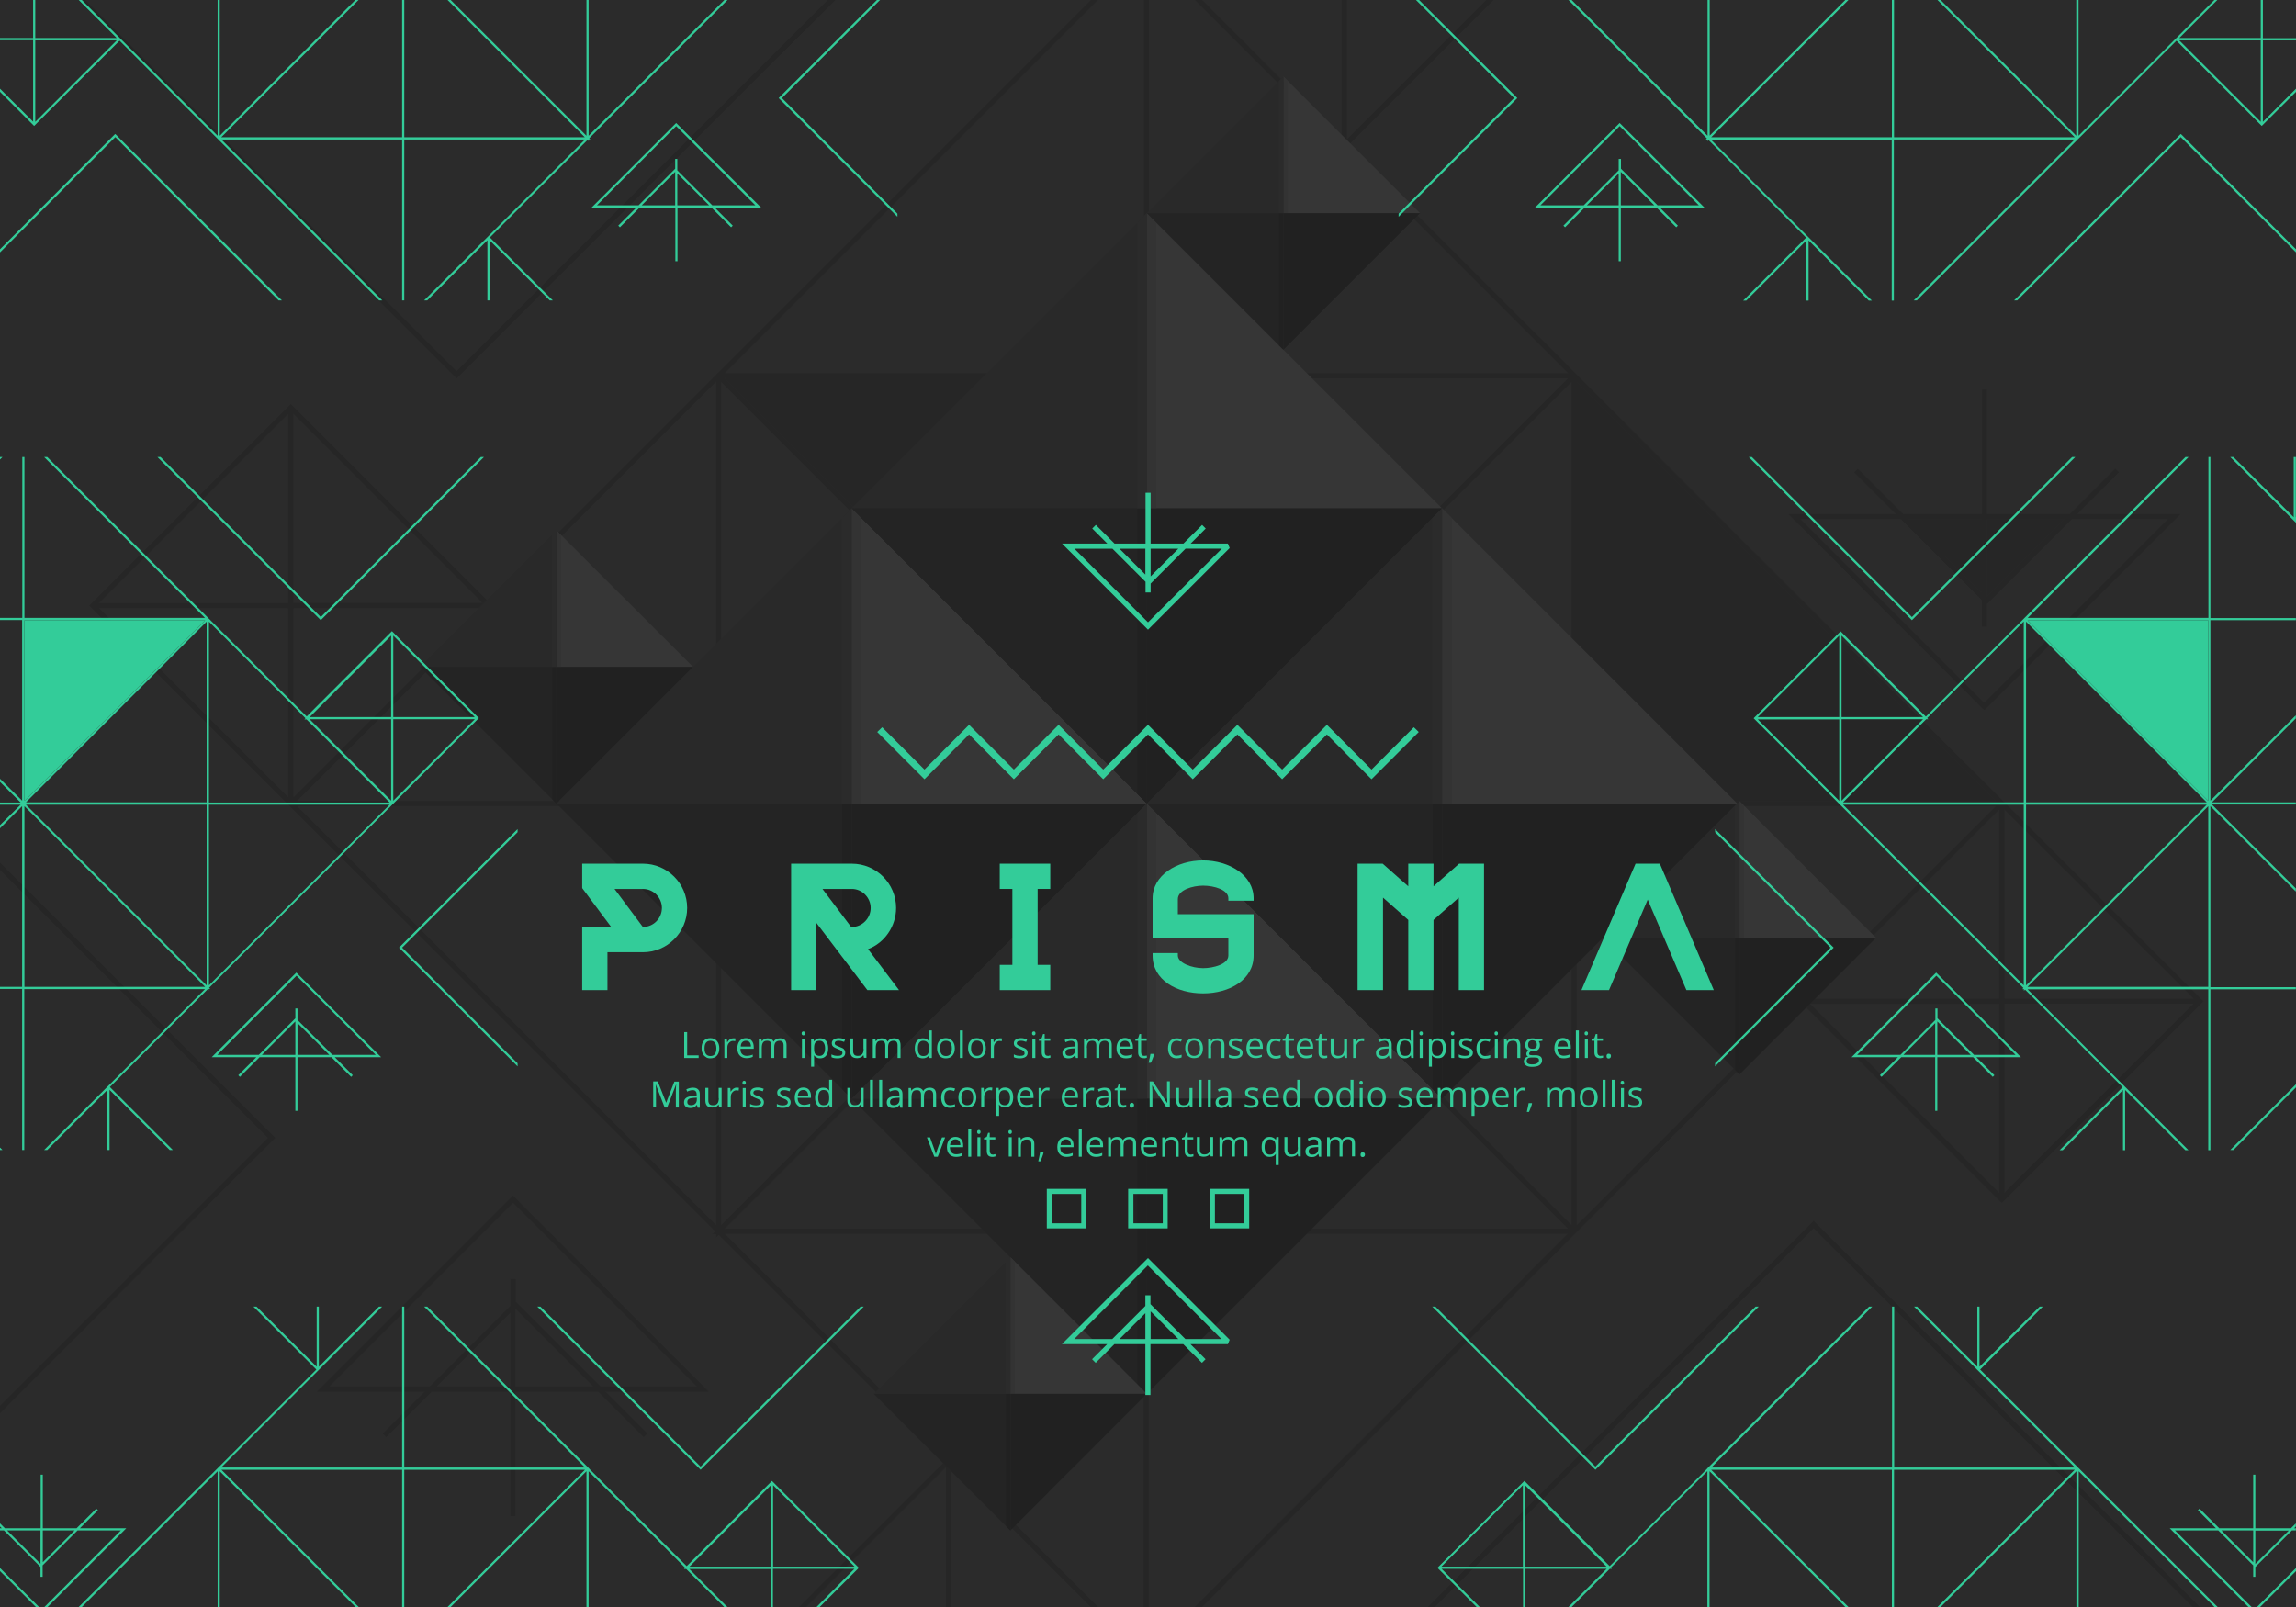 <?xml version="1.0" encoding="utf-8"?>
<!-- Generator: Adobe Illustrator 21.0.0, SVG Export Plug-In . SVG Version: 6.00 Build 0)  -->
<svg version="1.1" id="Layer_1" xmlns="http://www.w3.org/2000/svg" xmlns:xlink="http://www.w3.org/1999/xlink" x="0px" y="0px"
	 width="1400px" height="980px" viewBox="0 0 1400 980" style="enable-background:new 0 0 1400 980;" xml:space="preserve">
<style type="text/css">
	.st0{fill-rule:evenodd;clip-rule:evenodd;fill:#2B2B2B;}
	.st1{fill-rule:evenodd;clip-rule:evenodd;fill:#262626;}
	.st2{fill-rule:evenodd;clip-rule:evenodd;fill:#363636;}
	.st3{fill-rule:evenodd;clip-rule:evenodd;fill:#333333;}
	.st4{fill-rule:evenodd;clip-rule:evenodd;fill:#292929;}
	.st5{fill-rule:evenodd;clip-rule:evenodd;fill:#212121;}
	.st6{fill-rule:evenodd;clip-rule:evenodd;fill:#242424;}
	.st7{fill-rule:evenodd;clip-rule:evenodd;fill:#33CC99;}
</style>
<g>
	<rect y="0" class="st0" width="1400" height="980"/>
	<path class="st1" d="M1210,433.1l116.9-116.9l2.7-2.7h-63L1292,288l-2.2-2.2l-27.7,27.7h-50.5v-75.9h-3.1v75.9h-48l-27.7-27.7
		l-2.2,2.2l25.5,25.5h-65.6L1210,433.1z M1211.5,316.6h47.4l-47.4,47.4V316.6z M1208.4,316.6v44.9l-44.9-44.9H1208.4z M1159.1,316.6
		l49.3,49.3v16.3h3.1v-13.8l51.8-51.8h58.6l-112,112l-112-112H1159.1z"/>
	<polygon class="st1" points="961.5,232.9 961.5,488.4 1217,488.4 	"/>
	<polygon class="st1" points="1208.4,316.6 1163.5,316.6 1208.4,361.5 	"/>
	<polygon class="st1" points="509.3,0 504.8,0 278.4,226.4 52,0 47.6,0 278.4,230.8 	"/>
	<polygon class="st1" points="1211.5,316.6 1211.5,364 1258.9,316.6 	"/>
	<path class="st1" d="M821.9,88.9L910.8,0h-4.4l-85.2,85.2V0h-3.1v85.2L733,0h-4.4l227.6,227.6H700.6V0h-3.1v227.6H441.9L669.5,0
		h-4.4c-76,76-152,152-228,228l-2.7,2.7L298,367.1L177.3,246.4L54.4,369.3L436,750.9l-1.6,1.6h2.2v2.2l1.6-1.6l1.6,1.6l136.4,136.4
		L487.2,980h4.4l85.2-85.2V980h3.1v-85.2l85.2,85.2h4.4c-75.9-75.9-151.7-151.7-227.6-227.6h255.5V980h3.1V752.4h255.5L728.5,980
		h4.4c126.9-126.9,242.3-242.5,367-367.2l120.7,120.7l122.9-122.9l-122.8-122.8C1087.8,354.8,954.9,221.9,821.9,88.9z M175.7,486.2
		L60.4,370.9h115.3V486.2z M175.7,367.8H60.4l115.3-115.3V367.8z M178.9,252.4l115.3,115.3H178.9V252.4z M178.9,370.9h115.3
		L178.9,486.2V370.9z M436.6,747.1L181.1,491.6h255.5V747.1z M436.6,488.4H181.1l117.5-117.5h3.1l-1.6-1.6l1.6-1.6l134.9-134.9
		V488.4z M439.7,232.9l255.5,255.5H439.7V232.9z M439.7,747.1V491.6h255.5L566.2,620.7L439.7,747.1z M697.5,749.3H441.9l255.5-255.5
		V749.3z M697.5,486.2L441.9,230.7h255.5V486.2z M961.5,232.9L1217,488.4H961.5V232.9z M700.6,230.7h255.5L700.6,486.2V230.7z
		 M700.6,749.3V493.8l255.5,255.5H700.6z M958.3,747.1l-85.2-85.2L702.8,491.6h255.5V747.1z M958.3,488.4H702.8l255.5-255.5V488.4z
		 M961.5,747.1V491.6H1217C1130,578.5,1048.5,660,961.5,747.1z M1219.1,727.5l-115.3-115.3h115.3V727.5z M1219.1,609h-115.3
		l115.3-115.3V609z M1222.2,493.7L1337.6,609h-115.3V493.7z M1222.2,612.1h115.3l-115.3,115.3V612.1z"/>
	<polygon class="st1" points="1105.9,744.5 870.5,980 874.9,980 1105.9,749 1337,980 1341.4,980 1107,745.6 	"/>
	<path class="st1" d="M313.9,730.2l-1.1-1.1L193.2,848.7h65.6l-25.5,25.5l2.2,2.2l27.7-27.7h48v75.9h3.1v-75.9h50.5l27.7,27.7
		l2.2-2.2l-25.5-25.5h63L313.9,730.2z M311.2,845.5h-44.9l44.9-44.9V845.5z M314.3,845.5v-47.4l47.4,47.4H314.3z M366.2,845.5
		l-51.8-51.8v-13.8h-3.1v16.3l-49.3,49.3h-61.1l112-112l112,112H366.2z"/>
	<polygon class="st1" points="697.5,486.2 697.5,230.7 441.9,230.7 	"/>
	<polygon class="st1" points="0,530.5 163.4,693.9 0,857.3 0,861.8 167.8,693.9 0,526.1 	"/>
	<g>
		<g>
			<polygon class="st2" points="519.3,490 699.3,490 519.3,310 			"/>
			<polygon class="st3" points="519.3,490 525.2,490 525.2,315.8 519.3,310 			"/>
			<polygon class="st4" points="519.3,490 519.3,310 339.3,490 			"/>
			<polygon class="st5" points="519.3,670 699.3,490 519.3,490 			"/>
			<polygon class="st6" points="519.3,670 519.3,490 339.3,490 			"/>
			<polygon class="st5" points="513.5,664.2 519.3,670 519.3,490 513.5,490 			"/>
			<polygon class="st0" points="513.5,490 519.3,490 519.3,310 513.5,315.8 			"/>
		</g>
		<g>
			<polygon class="st2" points="699.3,310 879.3,310 699.3,130 			"/>
			<polygon class="st3" points="699.3,310 705.2,310 705.2,135.8 699.3,130 			"/>
			<polygon class="st4" points="699.3,310 699.3,130 519.3,310 			"/>
			<polygon class="st5" points="699.3,490 879.3,310 699.3,310 			"/>
			<polygon class="st6" points="699.3,490 699.3,310 519.3,310 			"/>
			<polygon class="st5" points="693.5,484.2 699.3,490 699.3,310 693.5,310 			"/>
			<polygon class="st0" points="693.5,310 699.3,310 699.3,130 693.5,135.8 			"/>
		</g>
		<g>
			<polygon class="st2" points="699.3,670 879.3,670 699.3,490 			"/>
			<polygon class="st3" points="699.3,670 705.2,670 705.2,495.8 699.3,490 			"/>
			<polygon class="st4" points="699.3,670 699.3,490 519.3,670 			"/>
			<polygon class="st5" points="699.3,850 879.3,670 699.3,670 			"/>
			<polygon class="st6" points="699.3,850 699.3,670 519.3,670 			"/>
			<polygon class="st5" points="693.5,844.2 699.3,850 699.3,670 693.5,670 			"/>
			<polygon class="st0" points="693.5,670 699.3,670 699.3,490 693.5,495.8 			"/>
		</g>
		<g>
			<polygon class="st2" points="879.3,490 1059.3,490 879.3,310 			"/>
			<polygon class="st3" points="879.3,490 885.2,490 885.2,315.8 879.3,310 			"/>
			<polygon class="st4" points="879.3,490 879.3,310 699.3,490 			"/>
			<polygon class="st5" points="879.3,670 1059.3,490 879.3,490 			"/>
			<polygon class="st6" points="879.3,670 879.3,490 699.3,490 			"/>
			<polygon class="st5" points="873.5,664.2 879.3,670 879.3,490 873.5,490 			"/>
			<polygon class="st0" points="873.5,490 879.3,490 879.3,310 873.5,315.8 			"/>
		</g>
		<g>
			<polygon class="st2" points="339.3,406.7 422.6,406.7 339.3,323.5 			"/>
			<polygon class="st3" points="339.3,406.7 342,406.7 342,326.2 339.3,323.5 			"/>
			<polygon class="st4" points="339.3,406.7 339.3,323.5 256.1,406.7 			"/>
			<polygon class="st5" points="339.3,490 422.6,406.7 339.3,406.7 			"/>
			<polygon class="st6" points="339.3,490 339.3,406.7 256.1,406.7 			"/>
			<polygon class="st5" points="336.6,487.3 339.3,490 339.3,406.7 336.6,406.7 			"/>
			<polygon class="st0" points="336.6,406.7 339.3,406.7 339.3,323.5 336.6,326.2 			"/>
		</g>
		<g>
			<polygon class="st2" points="1060.7,571.9 1143.9,571.9 1060.7,488.6 			"/>
			<polygon class="st3" points="1060.7,571.9 1063.4,571.9 1063.4,491.3 1060.7,488.6 			"/>
			<polygon class="st4" points="1060.7,571.9 1060.7,488.6 977.4,571.9 			"/>
			<polygon class="st5" points="1060.7,655.2 1143.9,571.9 1060.7,571.9 			"/>
			<polygon class="st6" points="1060.7,655.2 1060.7,571.9 977.4,571.9 			"/>
			<polygon class="st5" points="1058,652.5 1060.7,655.2 1060.7,571.9 1058,571.9 			"/>
			<polygon class="st0" points="1058,571.9 1060.7,571.9 1060.7,488.6 1058,491.3 			"/>
		</g>
		<g>
			<polygon class="st2" points="782.6,130 865.9,130 782.6,46.7 			"/>
			<polygon class="st3" points="782.6,130 785.3,130 785.3,49.4 782.6,46.7 			"/>
			<polygon class="st4" points="782.6,130 782.6,46.7 699.3,130 			"/>
			<polygon class="st5" points="782.6,213.3 865.9,130 782.6,130 			"/>
			<polygon class="st6" points="782.6,213.3 782.6,130 699.3,130 			"/>
			<polygon class="st5" points="779.9,210.6 782.6,213.3 782.6,130 779.9,130 			"/>
			<polygon class="st0" points="779.9,130 782.6,130 782.6,46.7 779.9,49.4 			"/>
		</g>
		<g>
			<polygon class="st2" points="616.1,850 699.3,850 616.1,766.7 			"/>
			<polygon class="st3" points="616.1,850 618.8,850 618.8,769.4 616.1,766.7 			"/>
			<polygon class="st4" points="616.1,850 616.1,766.7 532.8,850 			"/>
			<polygon class="st5" points="616.1,933.3 699.3,850 616.1,850 			"/>
			<polygon class="st6" points="616.1,933.3 616.1,850 532.8,850 			"/>
			<polygon class="st5" points="613.4,930.6 616.1,933.3 616.1,850 613.4,850 			"/>
			<polygon class="st0" points="613.4,850 616.1,850 616.1,766.7 613.4,769.4 			"/>
		</g>
	</g>
	<path class="st7" d="M1347.9,278.7h-1.3v98.1h-110.2l98.1-98.1h-1.9c-32.8,32.8-65.6,65.5-98.3,98.3l-1.2,1.2l-58.8,58.8l-52-52
		l-53,53l164.5,164.5l-0.7,0.7h1v1l0.7-0.7l0.7,0.7l58.8,58.8l-38.4,38.4h1.9l36.7-36.7v36.7h1.3v-36.7l36.7,36.7h1.9
		c-32.7-32.7-65.4-65.4-98.1-98.1h110.2v98.1h1.3v-98.1h52.1v-1.3h-52.1V491.6l52.1,52.1v-1.9l-51.2-51.2h51.2v-1.3h-51.2l51.2-51.2
		v-1.9l-52.1,52.1V378.2h52.1v-1.3h-52.1V278.7z M1121.5,488.4l-49.7-49.7h49.7V488.4z M1121.5,437.3h-49.7l49.7-49.7V437.3z
		 M1122.9,387.6l49.7,49.7h-49.7V387.6z M1122.9,438.6h49.7l-49.7,49.7V438.6z M1234,600.9l-110.2-110.2H1234V600.9z M1234,489.3
		h-110.2l50.7-50.7h1.3l-0.7-0.7l0.7-0.7l58.2-58.2V489.3z M1235.4,379.1l110.2,110.2h-110.2V379.1z M1235.4,600.9V490.7h110.2
		l-55.7,55.7L1235.4,600.9z M1346.5,601.8h-110.2l110.2-110.2V601.8z M1346.5,488.4l-110.2-110.2h110.2V488.4z"/>
	<polygon class="st7" points="1265.4,278.7 1263.5,278.7 1165.8,376.3 1068.2,278.7 1066.3,278.7 1165.8,378.2 	"/>
	<polygon class="st7" points="1346.5,488.4 1346.5,378.2 1236.3,378.2 	"/>
	<path class="st7" d="M72.9,24.8c53.8,53.8,103.6,103.6,158.3,158.4h1.9l-98.1-98.1h110.2v98.1h1.3V85.1h110.2
		c-32.7,32.7-65.4,65.4-98.1,98.1h1.9l36.7-36.7v36.7h1.3v-36.7l36.7,36.7h1.9l-38.4-38.4L357.6,86l0.7-0.7l0.7,0.7v-1h1l-0.7-0.7
		L443.6,0h-1.9l-82.8,82.8V0h-1.3v82.8l-54.5-54.5L274.8,0h-1.9l83.7,83.7H246.5V0h-1.3v83.7H134.9L218.6,0h-1.9l-46,46L134,82.8V0
		h-1.3v82.8L49.9,0H48l23.2,23.2H21.5V0h-1.3v23.2H0v1.3h20.2v49.7L0,54.1V56l20.8,20.8L72.9,24.8z M21.5,24.6h49.7L21.5,74.3V24.6z
		"/>
	<path class="st7" d="M412.3,75l-0.5,0.5l-51.1,51.1H388l-11,11l1,1l12-12h21.8v32.7h1.3v-32.7h20.7l12,12l1-1l-11-11h28.3L412.3,75
		z M411.7,125.2h-20.4l20.4-20.4V125.2z M413,125.2v-19.4l19.4,19.4H413z M434.3,125.2L413,103.9v-7h-1.3v6l-22.3,22.3H364
		l48.3-48.3l48.3,48.3H434.3z"/>
	<polygon class="st7" points="315.6,505.6 243.3,577.9 315.6,650.3 315.6,648.4 245.2,577.9 315.6,507.5 	"/>
	<polygon class="st7" points="97.9,278.7 96,278.7 195.6,378.2 295.1,278.7 293.2,278.7 195.6,376.3 	"/>
	<polygon class="st7" points="1399.9,278.7 1398.6,278.7 1398.6,315.4 1361.8,278.7 1359.9,278.7 1400,318.8 1400,315.3 
		1399.9,315.4 	"/>
	<path class="st7" d="M1379.8,0h-1.3v23.2h-49.7L1352,0h-1.8l-82.8,82.8V0h-1.4v82.8L1229.3,46l-46-46h-1.9l83.7,83.7h-110.2V0h-1.3
		v83.7h-110.2L1127.1,0h-1.9l-28.2,28.2l-54.5,54.5V0h-1.3v82.8L958.3,0h-1.9l84.4,84.4l-0.7,0.7h1v1l0.7-0.7l0.7,0.7l58.8,58.8
		l-38.4,38.4h1.9l36.7-36.7v36.7h1.3v-36.7l36.7,36.7h1.9c-32.7-32.7-65.4-65.4-98.1-98.1h110.2v98.1h1.3V85.1h110.2l-98.1,98.1h1.9
		c54.7-54.7,104.5-104.6,158.3-158.4l52,52L1400,56v-1.9l-20.2,20.2V24.6h20.2v-1.3h-20.2V0z M1378.5,74.3l-49.7-49.7h49.7V74.3z"/>
	<polygon class="st7" points="1329.7,81.7 1228.1,183.2 1230,183.2 1329.7,83.6 1400,153.9 1400,152 1330.2,82.1 	"/>
	<polygon class="st7" points="169.9,183.2 171.9,183.2 70.3,81.7 69.8,82.1 0,152 0,153.9 70.3,83.6 	"/>
	<polygon class="st7" points="0,278.7 0,280.2 1.5,278.7 	"/>
	<path class="st7" d="M1245.6,796.8h-1.9l-36.7,36.7v-36.7h-1.3v36.7l-36.7-36.7h-1.9l98.1,98.1h-110.2v-98.1h-1.3v98.1h-110.2
		l98.1-98.1h-1.9c-32.8,32.8-65.6,65.5-98.3,98.3l-1.1,1.2l-58.8,58.8l-52-52l-53,53l23.9,23.9h1.9l-23.3-23.3h49.7V980h1.3v-23.3
		h49.7L956.4,980h1.9l23.3-23.3h1.3l-0.7-0.7l0.7-0.7l58.2-58.2V980h1.3v-82.8l82.8,82.8h1.9l-83.7-83.7h110.2V980h1.3v-83.7h110.2
		l-83.7,83.7h1.9l82.8-82.8V980h1.4v-82.8l82.8,82.8h1.9l-144.8-144.8L1245.6,796.8z M928.6,955.4h-49.7l49.7-49.7V955.4z
		 M929.9,955.4v-49.7l49.7,49.7H929.9z"/>
	<path class="st7" d="M988.1,75.5l-0.5-0.5l-51.6,51.6h28.3l-11,11l1,1l12-12H987v32.7h1.3v-32.7h21.8l12,12l1-1l-11-11h27.2
		L988.1,75.5z M987,125.2h-19.4l19.4-19.4V125.2z M988.3,125.2v-20.4l20.4,20.4H988.3z M1010.7,125.2l-22.3-22.3v-6H987v7
		l-21.3,21.3h-26.4l48.3-48.3l48.3,48.3H1010.7z"/>
	<polygon class="st7" points="1378.1,980 1400,958.1 1400,956.2 1376.2,980 	"/>
	<polygon class="st7" points="865.3,0 863.4,0 923.2,59.8 852.8,130.3 852.8,132.2 925.2,59.8 	"/>
	<polygon class="st7" points="536.6,0 534.7,0 474.8,59.8 547.2,132.2 547.2,130.3 476.8,59.8 	"/>
	<path class="st7" d="M1181.1,593.6l-0.5-0.5l-51.6,51.6h28.3l-11,11l1,1l12-12h20.7v32.7h1.3v-32.7h21.8l12,12l1-1l-11-11h27.2
		L1181.1,593.6z M1180,643.3h-19.4l19.4-19.4V643.3z M1181.3,643.3v-20.4l20.4,20.4H1181.3z M1203.7,643.3l-22.3-22.3v-6h-1.3v7
		l-21.3,21.3h-26.4l48.3-48.3l48.3,48.3H1203.7z"/>
	<polygon class="st7" points="427.2,894.4 329.5,796.8 327.6,796.8 427.2,896.3 526.7,796.8 524.8,796.8 	"/>
	<polygon class="st7" points="1045.8,650.3 1118.1,577.9 1045.8,505.6 1045.8,507.5 1116.2,577.9 1045.8,648.4 	"/>
	<polygon class="st7" points="1072.4,796.8 1070.5,796.8 972.8,894.4 875.2,796.8 873.3,796.8 972.8,896.3 	"/>
	<polygon class="st7" points="0,699.8 0,701.3 1.5,701.3 	"/>
	<path class="st7" d="M180.7,593.1l-0.5,0.5l-51.1,51.1h27.2l-11,11l1,1l12-12h21.8v32.7h1.3v-32.7h20.7l12,12l1-1l-11-11h28.3
		L180.7,593.1z M180.1,643.3h-20.4l20.4-20.4V643.3z M181.4,643.3v-19.4l19.4,19.4H181.4z M202.7,643.3L181.4,622v-7h-1.3v6
		l-22.3,22.3h-25.3l48.3-48.3l48.3,48.3H202.7z"/>
	<polygon class="st7" points="14.9,378.2 14.9,488.4 125.1,378.2 	"/>
	<polygon class="st7" points="0,958.1 21.9,980 23.8,980 0,956.2 	"/>
	<path class="st7" d="M13.5,701.3h1.3v-98.1h110.2c-32.7,32.7-65.4,65.4-98.1,98.1h1.9l36.7-36.7v36.7h1.3v-36.7l36.7,36.7h1.9
		l-38.4-38.4l58.8-58.8l0.7-0.7l0.7,0.7v-1h1l-0.7-0.7l164.5-164.5l-53-53l-52,52l-58.8-58.8l-1.1-1.1
		c-32.8-32.8-65.6-65.6-98.3-98.3h-1.9l98.1,98.1H14.9v-98.1h-1.3v98.1H0v1.3h13.5v110.2L0,474.9v1.9l12.6,12.6H0v1.3h12.6L0,503.2
		v1.9l13.5-13.5v110.2H0v1.3h13.5V701.3z M239.8,387.6l49.7,49.7h-49.7V387.6z M239.8,438.6h49.7l-49.7,49.7V438.6z M238.5,387.6
		v49.7h-49.7L238.5,387.6z M238.5,438.6v49.7l-49.7-49.7H238.5z M127.4,379.1l58.2,58.2l0.7,0.7l-0.7,0.7h1.3l50.7,50.7H127.4V379.1
		z M127.4,490.7h110.2L127.4,600.9V490.7z M126,600.9l-54.5-54.5l-55.7-55.7H126V600.9z M126,379.1v110.2H15.8L126,379.1z
		 M14.9,378.2h110.2L14.9,488.4V378.2z M14.9,601.8V491.6l110.2,110.2L14.9,601.8L14.9,601.8z"/>
	<path class="st7" d="M418.7,955.1l-58.8-58.8l-1.1-1.2c-32.8-32.8-65.6-65.6-98.3-98.3h-1.9l98.1,98.1H246.5v-98.1h-1.3v98.1H134.9
		l98.1-98.1h-1.9l-36.7,36.7v-36.7h-1.3v36.7l-36.7-36.7h-1.9l38.4,38.4L48,980h1.9l82.8-82.8V980h1.3v-82.8l82.8,82.8h1.9
		l-83.7-83.7h110.2V980h1.3v-83.7h110.2L272.9,980h1.9l82.8-82.8V980h1.3v-82.8l58.2,58.2l0.7,0.7l-0.7,0.7h1.3l23.3,23.3h1.9
		l-23.3-23.3h49.7V980h1.3v-23.3h49.7L497.9,980h1.9l23.9-23.9l-53-53L418.7,955.1z M470.1,955.4h-49.7l49.7-49.7V955.4z
		 M471.4,905.7l49.7,49.7h-49.7V905.7z"/>
	<path class="st7" d="M48.7,932l11-11l-1-1l-12,12H26.1v-32.7h-1.3V932H3l-3-3v1.9l1.1,1.1H0v1.3h2.4l22.3,22.3v6h1.3v-7l21.3-21.3
		h26.4L27.1,980H29l48-48H48.7z M24.8,953.8L4.3,933.3h20.4V953.8z M26.1,952.7v-19.4h19.4L26.1,952.7z"/>
	<path class="st7" d="M1375.2,932v-32.7h-1.3V932h-20.7l-12-12l-1,1l11,11H1323l48,48h1.9l-46.7-46.7h26.4l21.3,21.3v7h1.3v-6
		l22.3-22.3h2.4V932h-1.1l1.1-1.1V929l-3,3H1375.2z M1373.9,952.7l-19.4-19.4h19.4V952.7z M1375.2,953.8v-20.4h20.4L1375.2,953.8z"
		/>
	<polygon class="st7" points="1361.8,701.3 1400,663.1 1400,661.2 1359.9,701.3 	"/>
	<path class="st7" d="M392,526.7h-37v14.9l17.7,23.7H355v38.5h15.4v-23.1H392c14.9,0,27-12.1,27-27C419,538.8,406.9,526.7,392,526.7
		z M392,565.3l-17.3-23.2H392c6.4,0,11.6,5.2,11.6,11.6S398.4,565.3,392,565.3z"/>
	<path class="st7" d="M546.4,553.7c0-14.9-12.1-27-27-27h-37v77.1h15.4v-41l31.1,41h19.3l-18.9-25
		C539.5,575,546.4,564.7,546.4,553.7z M519.4,565.3H519l-17.5-23.2h17.9c6.3,0,11.5,5.3,11.5,11.6
		C530.9,560,525.7,565.3,519.4,565.3z"/>
	<path class="st7" d="M733.6,524.7c-16.1,0-30.8,9.1-30.8,23.1V572H749v10.7c0,5.3-9.1,7.7-15.4,7.7c-6.9,0-15.4-3.2-15.4-7.7v-1.5
		h-15.4v1.5c0,15,14.7,23.1,30.8,23.1c16.1,0,30.8-8.3,30.8-23.1v-25.2h-46.2v-9.2c0-5.6,9.1-8.2,15.4-8.2c6.9,0,15.4,2.6,15.4,7.7
		v1.5h15.4v-1.5C764.4,533.7,749.4,524.7,733.6,524.7z"/>
	<polygon class="st7" points="997.3,526.7 964.3,603.8 981.1,603.8 1004.7,548.6 1028.3,603.8 1045,603.8 1012.1,526.7 	"/>
	<polygon class="st7" points="874.1,540.5 874.1,526.7 858.7,526.7 858.7,540.5 843.1,526.7 827.8,526.7 827.8,603.8 843.3,603.8 
		843.3,547.4 858.7,561 858.7,603.8 874.1,603.8 874.1,561 889.5,547.4 889.5,603.8 904.9,603.8 904.9,526.7 889.7,526.7 	"/>
	<polygon class="st7" points="609.6,542.1 617.3,542.1 617.3,588.4 609.6,588.4 609.6,603.8 640.4,603.8 640.4,588.4 632.7,588.4 
		632.7,542.1 640.4,542.1 640.4,526.7 609.6,526.7 	"/>
	<path class="st7" d="M500.1,645.4c1.5,0,2.7-0.5,3.6-1.6c0.9-1.1,1.3-2.6,1.3-4.5c0-1.9-0.4-3.4-1.3-4.5c-0.9-1.1-2.1-1.6-3.6-1.6
		c-0.8,0-1.5,0.1-2.1,0.4c-0.6,0.3-1.1,0.8-1.6,1.4h-0.1l-0.2-1.6h-1.5v17.1h1.8v-4.9c0-0.6,0-1.3-0.1-2h0.1c0.4,0.6,1,1,1.6,1.3
		C498.6,645.3,499.3,645.4,500.1,645.4z M496.4,639.3v-0.4c0-1.5,0.3-2.5,0.8-3.2c0.5-0.7,1.4-1,2.6-1c1,0,1.9,0.4,2.4,1.2
		c0.6,0.8,0.9,1.9,0.9,3.4c0,1.5-0.3,2.6-0.9,3.4c-0.6,0.8-1.4,1.2-2.4,1.2c-1.2,0-2.1-0.4-2.7-1.1
		C496.6,642.1,496.4,640.9,496.4,639.3z"/>
	<rect x="911.5" y="633.4" class="st7" width="1.8" height="11.8"/>
	<path class="st7" d="M546.1,663.3c-0.7,0-1.4,0.1-2.1,0.3c-0.7,0.2-1.3,0.4-1.9,0.7l0.5,1.4c1.2-0.6,2.4-0.9,3.3-0.9
		c0.9,0,1.5,0.2,1.9,0.7c0.4,0.4,0.6,1.1,0.6,2.1v0.7l-2,0.1c-3.8,0.1-5.7,1.4-5.7,3.8c0,1.1,0.3,2,1,2.6c0.7,0.6,1.6,0.9,2.8,0.9
		c0.9,0,1.6-0.1,2.2-0.4c0.6-0.3,1.2-0.8,1.8-1.5h0.1l0.4,1.7h1.3v-8.1c0-1.4-0.3-2.4-1-3C548.6,663.6,547.5,663.3,546.1,663.3z
		 M548.5,670.5c0,1.1-0.3,2-1,2.6c-0.6,0.6-1.5,0.9-2.6,0.9c-0.7,0-1.3-0.2-1.6-0.5c-0.4-0.3-0.6-0.8-0.6-1.5c0-0.8,0.3-1.4,0.9-1.8
		c0.6-0.4,1.7-0.6,3.1-0.7l1.8-0.1V670.5z"/>
	<path class="st7" d="M489.8,663.2c-1.6,0-2.8,0.6-3.8,1.7c-0.9,1.1-1.4,2.6-1.4,4.5c0,1.9,0.5,3.4,1.5,4.4c1,1.1,2.4,1.6,4.1,1.6
		c0.8,0,1.5-0.1,2-0.2c0.6-0.1,1.2-0.3,1.8-0.6v-1.6c-1.2,0.5-2.5,0.8-3.8,0.8c-1.2,0-2.1-0.4-2.8-1.1c-0.7-0.7-1-1.8-1-3.2h8.1
		v-1.1c0-1.6-0.4-2.9-1.3-3.9C492.5,663.7,491.3,663.2,489.8,663.2z M486.5,668.2c0.1-1.1,0.4-1.9,1-2.6c0.6-0.6,1.3-0.9,2.3-0.9
		c0.9,0,1.7,0.3,2.2,0.9c0.5,0.6,0.8,1.5,0.8,2.6H486.5z"/>
	<path class="st7" d="M885.8,631.4c0.3,0,0.5-0.1,0.7-0.3c0.2-0.2,0.3-0.5,0.3-0.9c0-0.4-0.1-0.7-0.3-0.9c-0.2-0.2-0.5-0.3-0.7-0.3
		c-0.3,0-0.5,0.1-0.8,0.3c-0.2,0.2-0.3,0.5-0.3,0.9c0,0.4,0.1,0.7,0.3,0.9C885.2,631.3,885.5,631.4,885.8,631.4z"/>
	<rect x="884.9" y="633.4" class="st7" width="1.8" height="11.8"/>
	<rect x="865.7" y="633.4" class="st7" width="1.8" height="11.8"/>
	<path class="st7" d="M459.1,643.1c-1.2,0.5-2.5,0.8-3.8,0.8c-1.2,0-2.1-0.4-2.8-1.1c-0.7-0.7-1-1.8-1-3.2h8.1v-1.1
		c0-1.6-0.4-2.9-1.3-3.9c-0.9-1-2-1.5-3.5-1.5c-1.6,0-2.8,0.6-3.8,1.7c-0.9,1.1-1.4,2.6-1.4,4.5c0,1.9,0.5,3.4,1.5,4.4
		c1,1.1,2.4,1.6,4.1,1.6c0.8,0,1.5-0.1,2-0.2c0.6-0.1,1.2-0.3,1.8-0.6V643.1z M452.6,635.6c0.6-0.6,1.3-0.9,2.3-0.9
		c0.9,0,1.7,0.3,2.2,0.9c0.5,0.6,0.8,1.5,0.8,2.6h-6.2C451.7,637.1,452,636.2,452.6,635.6z"/>
	<path class="st7" d="M462.5,668.6c-1-0.4-1.7-0.7-2.1-0.9c-0.4-0.2-0.6-0.4-0.8-0.6c-0.2-0.2-0.2-0.5-0.2-0.8
		c0-0.5,0.2-0.8,0.6-1.1c0.4-0.3,1.1-0.4,1.9-0.4c1,0,2,0.2,3.2,0.7l0.6-1.5c-1.2-0.5-2.5-0.8-3.7-0.8c-1.4,0-2.4,0.3-3.2,0.8
		c-0.8,0.6-1.2,1.3-1.2,2.3c0,0.5,0.1,1,0.3,1.4c0.2,0.4,0.6,0.7,1,1c0.5,0.3,1.2,0.7,2.3,1.1c1.2,0.4,1.9,0.8,2.3,1.2
		c0.4,0.3,0.6,0.7,0.6,1.2c0,0.6-0.3,1.1-0.8,1.4c-0.5,0.3-1.2,0.5-2.2,0.5c-0.6,0-1.2-0.1-1.9-0.2c-0.6-0.2-1.3-0.4-1.8-0.7v1.7
		c0.9,0.5,2.1,0.7,3.7,0.7c1.5,0,2.6-0.3,3.5-0.9c0.8-0.6,1.2-1.4,1.2-2.5c0-0.8-0.2-1.4-0.7-2C464.9,669.6,463.9,669.1,462.5,668.6
		z"/>
	<rect x="590.4" y="688.6" class="st7" width="1.8" height="16.8"/>
	<path class="st7" d="M477.2,635.4c0.4,0.5,0.6,1.2,0.6,2.1v7.7h1.8v-7.7c0-1.5-0.3-2.6-1-3.3c-0.7-0.7-1.7-1-3-1
		c-0.9,0-1.6,0.2-2.3,0.5c-0.7,0.4-1.2,0.9-1.5,1.5h-0.1c-0.6-1.3-1.8-2-3.6-2c-0.8,0-1.5,0.2-2.1,0.5c-0.6,0.3-1.1,0.8-1.4,1.3
		h-0.1l-0.3-1.6h-1.5v11.8h1.8V639c0-1.5,0.3-2.6,0.8-3.3c0.5-0.7,1.3-1,2.5-1c0.9,0,1.5,0.2,1.9,0.7c0.4,0.5,0.6,1.2,0.6,2.1v7.7
		h1.8v-6.6c0-1.3,0.3-2.3,0.8-2.9c0.5-0.6,1.4-1,2.5-1C476.1,634.7,476.8,634.9,477.2,635.4z"/>
	<path class="st7" d="M866.6,631.4c0.3,0,0.5-0.1,0.7-0.3c0.2-0.2,0.3-0.5,0.3-0.9c0-0.4-0.1-0.7-0.3-0.9c-0.2-0.2-0.5-0.3-0.7-0.3
		c-0.3,0-0.6,0.1-0.8,0.3c-0.2,0.2-0.3,0.5-0.3,0.9c0,0.4,0.1,0.7,0.3,0.9C866.1,631.3,866.3,631.4,866.6,631.4z"/>
	<path class="st7" d="M478.8,668.6c-1-0.4-1.7-0.7-2.1-0.9c-0.4-0.2-0.6-0.4-0.8-0.6c-0.2-0.2-0.2-0.5-0.2-0.8
		c0-0.5,0.2-0.8,0.6-1.1c0.4-0.3,1.1-0.4,1.9-0.4c1,0,2,0.2,3.2,0.7l0.6-1.5c-1.2-0.5-2.5-0.8-3.7-0.8c-1.4,0-2.4,0.3-3.2,0.8
		c-0.8,0.6-1.2,1.3-1.2,2.3c0,0.5,0.1,1,0.3,1.4c0.2,0.4,0.6,0.7,1,1c0.5,0.3,1.2,0.7,2.3,1.1c1.2,0.4,1.9,0.8,2.3,1.2
		c0.4,0.3,0.6,0.7,0.6,1.2c0,0.6-0.3,1.1-0.8,1.4c-0.5,0.3-1.2,0.5-2.2,0.5c-0.6,0-1.2-0.1-1.9-0.2c-0.7-0.2-1.3-0.4-1.8-0.7v1.7
		c0.9,0.5,2.1,0.7,3.7,0.7c1.5,0,2.6-0.3,3.5-0.9c0.8-0.6,1.2-1.4,1.2-2.5c0-0.8-0.2-1.4-0.7-2C481.2,669.6,480.2,669.1,478.8,668.6
		z"/>
	<path class="st7" d="M571.4,701.4c-0.4,1.2-0.7,2-0.7,2.4h-0.1c-0.1-0.5-0.4-1.6-1-3.2l-2.5-7h-1.9l4.5,11.8h2.1l4.5-11.8h-1.9
		C572.7,697.6,571.8,700.2,571.4,701.4z"/>
	<rect x="536.1" y="658.5" class="st7" width="1.8" height="16.8"/>
	<rect x="530.5" y="658.5" class="st7" width="1.8" height="16.8"/>
	<path class="st7" d="M568.4,665.5c0.4,0.5,0.6,1.2,0.6,2.1v7.7h1.8v-7.7c0-1.5-0.3-2.6-1-3.3c-0.7-0.7-1.7-1-3-1
		c-0.9,0-1.6,0.2-2.3,0.5c-0.7,0.4-1.2,0.8-1.5,1.5h-0.1c-0.6-1.3-1.8-2-3.6-2c-0.8,0-1.4,0.2-2.1,0.5c-0.6,0.3-1.1,0.8-1.4,1.3
		h-0.1l-0.3-1.6H554v11.8h1.8v-6.2c0-1.5,0.3-2.6,0.8-3.3c0.5-0.7,1.3-1,2.5-1c0.9,0,1.5,0.2,1.9,0.7c0.4,0.5,0.6,1.2,0.6,2.1v7.7
		h1.8v-6.6c0-1.3,0.3-2.3,0.8-3c0.5-0.6,1.4-1,2.5-1C567.4,664.8,568,665,568.4,665.5z"/>
	<path class="st7" d="M967.3,631.4c0.3,0,0.5-0.1,0.7-0.3c0.2-0.2,0.3-0.5,0.3-0.9c0-0.4-0.1-0.7-0.3-0.9c-0.2-0.2-0.5-0.3-0.7-0.3
		c-0.3,0-0.6,0.1-0.8,0.3c-0.2,0.2-0.3,0.5-0.3,0.9c0,0.4,0.1,0.7,0.3,0.9C966.8,631.3,967,631.4,967.3,631.4z"/>
	<path class="st7" d="M582.6,693.3c-1.6,0-2.8,0.6-3.8,1.7c-0.9,1.1-1.4,2.6-1.4,4.5c0,1.9,0.5,3.4,1.5,4.4c1,1.1,2.4,1.6,4.1,1.6
		c0.8,0,1.5-0.1,2-0.2c0.6-0.1,1.2-0.3,1.8-0.6v-1.6c-1.2,0.5-2.5,0.8-3.8,0.8c-1.2,0-2.1-0.4-2.8-1.1c-0.7-0.7-1-1.8-1-3.2h8.1
		v-1.1c0-1.6-0.4-2.9-1.3-3.9C585.2,693.8,584,693.3,582.6,693.3z M579.3,698.3c0.1-1.1,0.4-1.9,1-2.6c0.6-0.6,1.3-0.9,2.3-0.9
		c0.9,0,1.7,0.3,2.2,0.9c0.5,0.6,0.8,1.5,0.8,2.6H579.3z"/>
	<rect x="966.4" y="633.4" class="st7" width="1.8" height="11.8"/>
	<path class="st7" d="M541.5,645.2v-6.6c0-1.3,0.3-2.3,0.8-2.9c0.5-0.6,1.4-1,2.5-1c0.8,0,1.5,0.2,1.9,0.7c0.4,0.5,0.6,1.2,0.6,2.1
		v7.7h1.8v-7.7c0-1.5-0.3-2.6-1-3.3c-0.7-0.7-1.7-1-3-1c-0.9,0-1.6,0.2-2.3,0.5c-0.7,0.4-1.2,0.9-1.5,1.5h-0.1c-0.6-1.3-1.8-2-3.6-2
		c-0.8,0-1.5,0.2-2.1,0.5c-0.6,0.3-1.1,0.8-1.4,1.3h-0.1l-0.3-1.6h-1.5v11.8h1.8V639c0-1.5,0.3-2.6,0.8-3.3c0.5-0.7,1.3-1,2.5-1
		c0.9,0,1.5,0.2,1.9,0.7c0.4,0.5,0.6,1.2,0.6,2.1v7.7H541.5z"/>
	<path class="st7" d="M505.6,663.3l0,0.8l0.1,0.9h-0.1c-0.9-1.2-2.1-1.7-3.7-1.7c-1.5,0-2.7,0.5-3.6,1.6c-0.9,1.1-1.3,2.6-1.3,4.5
		c0,1.9,0.4,3.5,1.3,4.5c0.9,1.1,2.1,1.6,3.6,1.6c1.6,0,2.9-0.6,3.7-1.8h0.1l0.2,1.6h1.5v-16.8h-1.8V663.3z M505.6,669.8
		c0,1.5-0.3,2.6-0.8,3.2c-0.6,0.7-1.4,1-2.7,1c-1.1,0-1.9-0.4-2.4-1.2c-0.6-0.8-0.8-1.9-0.8-3.4c0-1.5,0.3-2.6,0.8-3.5
		c0.6-0.8,1.4-1.2,2.4-1.2c1.2,0,2.1,0.4,2.7,1.1c0.6,0.7,0.8,1.9,0.8,3.6V669.8z"/>
	<path class="st7" d="M912.4,631.4c0.3,0,0.5-0.1,0.7-0.3c0.2-0.2,0.3-0.5,0.3-0.9c0-0.4-0.1-0.7-0.3-0.9c-0.2-0.2-0.5-0.3-0.7-0.3
		c-0.3,0-0.6,0.1-0.8,0.3c-0.2,0.2-0.3,0.5-0.3,0.9c0,0.4,0.1,0.7,0.3,0.9C911.8,631.3,912.1,631.4,912.4,631.4z"/>
	<path class="st7" d="M953.5,645.4c0.8,0,1.5-0.1,2-0.2c0.6-0.1,1.2-0.3,1.8-0.6v-1.6c-1.2,0.5-2.5,0.8-3.8,0.8
		c-1.2,0-2.1-0.4-2.8-1.1c-0.7-0.7-1-1.8-1-3.2h8.1v-1.1c0-1.6-0.4-2.9-1.3-3.9c-0.9-1-2-1.5-3.5-1.5c-1.6,0-2.8,0.6-3.8,1.7
		c-0.9,1.1-1.4,2.6-1.4,4.5c0,1.9,0.5,3.4,1.5,4.4C950.3,644.9,951.7,645.4,953.5,645.4z M950.7,635.6c0.6-0.6,1.3-0.9,2.3-0.9
		c0.9,0,1.7,0.3,2.2,0.9c0.5,0.6,0.8,1.5,0.8,2.6h-6.2C949.8,637.1,950.1,636.2,950.7,635.6z"/>
	<path class="st7" d="M512.1,638.5c-1-0.4-1.7-0.7-2.1-0.9c-0.4-0.2-0.6-0.4-0.8-0.6c-0.2-0.2-0.2-0.5-0.2-0.8
		c0-0.5,0.2-0.8,0.6-1.1c0.4-0.3,1.1-0.4,1.9-0.4c1,0,2,0.2,3.2,0.7l0.6-1.5c-1.2-0.5-2.5-0.8-3.7-0.8c-1.4,0-2.4,0.3-3.2,0.8
		c-0.8,0.6-1.2,1.3-1.2,2.3c0,0.5,0.1,1,0.3,1.4c0.2,0.4,0.6,0.7,1,1c0.5,0.3,1.2,0.7,2.3,1.1c1.2,0.4,1.9,0.8,2.3,1.2
		c0.4,0.3,0.6,0.7,0.6,1.2c0,0.6-0.3,1.1-0.8,1.4c-0.5,0.3-1.2,0.4-2.2,0.4c-0.6,0-1.2-0.1-1.9-0.2c-0.7-0.2-1.3-0.4-1.8-0.7v1.7
		c0.9,0.5,2.1,0.7,3.7,0.7c1.5,0,2.6-0.3,3.5-0.9c0.8-0.6,1.2-1.4,1.2-2.5c0-0.8-0.2-1.4-0.7-2C514.5,639.5,513.5,639,512.1,638.5z"
		/>
	<path class="st7" d="M526.6,639.6c0,1.5-0.3,2.6-0.9,3.3c-0.6,0.7-1.5,1-2.7,1c-0.9,0-1.6-0.2-2.1-0.7c-0.4-0.5-0.7-1.2-0.7-2.2
		v-7.7h-1.8v7.7c0,1.5,0.4,2.6,1.1,3.3c0.7,0.7,1.8,1,3.2,1c0.8,0,1.6-0.2,2.2-0.5c0.7-0.3,1.2-0.8,1.5-1.3h0.1l0.3,1.6h1.5v-11.8
		h-1.8V639.6z"/>
	<path class="st7" d="M524.9,669.7c0,1.5-0.3,2.6-0.9,3.3c-0.6,0.7-1.5,1-2.7,1c-0.9,0-1.6-0.2-2.1-0.7c-0.4-0.5-0.7-1.2-0.7-2.2
		v-7.7h-1.8v7.7c0,1.5,0.4,2.6,1.1,3.3c0.7,0.7,1.8,1,3.2,1c0.8,0,1.6-0.2,2.2-0.5c0.7-0.3,1.2-0.8,1.5-1.3h0.1l0.3,1.6h1.5v-11.8
		h-1.8V669.7z"/>
	<rect x="452.9" y="663.5" class="st7" width="1.8" height="11.8"/>
	<path class="st7" d="M579.3,664.8c0.4,0,0.8,0.1,1.2,0.2c0.5,0.1,0.9,0.2,1.3,0.4l0.6-1.5c-0.3-0.2-0.8-0.3-1.3-0.4
		c-0.6-0.1-1.1-0.2-1.7-0.2c-1.8,0-3.1,0.5-4.1,1.6c-1,1.1-1.4,2.6-1.4,4.6c0,1.9,0.5,3.4,1.4,4.5c0.9,1,2.3,1.6,4,1.6
		c1.2,0,2.2-0.2,3-0.6v-1.6c-1,0.4-2,0.6-3,0.6c-1.2,0-2-0.4-2.6-1.2c-0.6-0.8-0.9-1.9-0.9-3.3C575.7,666.4,576.9,664.8,579.3,664.8
		z"/>
	<path class="st7" d="M717.2,663.5v7.7c0,1.5,0.4,2.6,1.1,3.3c0.7,0.7,1.8,1,3.2,1c0.8,0,1.6-0.2,2.2-0.5c0.7-0.3,1.2-0.8,1.5-1.3
		h0.1l0.3,1.6h1.5v-11.8h-1.8v6.2c0,1.5-0.3,2.6-0.9,3.3c-0.6,0.7-1.5,1-2.7,1c-0.9,0-1.6-0.2-2.1-0.7c-0.4-0.5-0.7-1.2-0.7-2.2
		v-7.7H717.2z"/>
	<rect x="736.5" y="658.5" class="st7" width="1.8" height="16.8"/>
	<rect x="585.3" y="628.4" class="st7" width="1.8" height="16.8"/>
	<path class="st7" d="M738.4,639c0-1.5,0.3-2.6,0.9-3.3c0.6-0.7,1.5-1,2.7-1c0.9,0,1.6,0.2,2.1,0.7c0.4,0.5,0.7,1.2,0.7,2.2v7.6h1.8
		v-7.7c0-1.5-0.4-2.6-1.1-3.3c-0.7-0.7-1.8-1-3.2-1c-0.8,0-1.5,0.2-2.2,0.5c-0.7,0.3-1.2,0.8-1.5,1.4h-0.1l-0.3-1.6h-1.5v11.8h1.8
		V639z"/>
	<path class="st7" d="M750.8,638.7c0.5,0.3,1.2,0.7,2.3,1.1c1.2,0.4,1.9,0.8,2.3,1.2c0.4,0.3,0.6,0.7,0.6,1.2c0,0.6-0.2,1.1-0.8,1.4
		c-0.5,0.3-1.2,0.4-2.2,0.4c-0.6,0-1.2-0.1-1.9-0.2c-0.7-0.2-1.3-0.4-1.8-0.7v1.7c0.9,0.5,2.1,0.7,3.7,0.7c1.5,0,2.6-0.3,3.5-0.9
		c0.8-0.6,1.2-1.4,1.2-2.5c0-0.8-0.2-1.4-0.7-2c-0.5-0.5-1.4-1-2.8-1.5c-1-0.4-1.7-0.7-2.1-0.9c-0.4-0.2-0.6-0.4-0.8-0.6
		c-0.2-0.2-0.2-0.5-0.2-0.8c0-0.5,0.2-0.8,0.6-1.1c0.4-0.3,1.1-0.4,1.9-0.4c1,0,2,0.2,3.2,0.7l0.6-1.5c-1.2-0.5-2.5-0.8-3.7-0.8
		c-1.4,0-2.4,0.3-3.2,0.8c-0.8,0.6-1.2,1.3-1.2,2.3c0,0.5,0.1,1,0.3,1.4C750,638.1,750.4,638.4,750.8,638.7z"/>
	<path class="st7" d="M573.9,644.7c0.8,0.5,1.8,0.7,2.8,0.7c1.7,0,3.1-0.5,4-1.6c1-1.1,1.5-2.6,1.5-4.5c0-1.9-0.5-3.4-1.5-4.5
		c-1-1.1-2.3-1.7-3.9-1.7c-1.7,0-3,0.5-4,1.6c-1,1.1-1.4,2.6-1.4,4.5c0,1.2,0.2,2.3,0.7,3.3C572.4,643.5,573.1,644.2,573.9,644.7z
		 M574.1,635.9c0.6-0.8,1.5-1.2,2.7-1.2c1.2,0,2.1,0.4,2.7,1.2c0.6,0.8,0.9,1.9,0.9,3.4c0,1.5-0.3,2.7-0.9,3.5
		c-0.6,0.8-1.5,1.2-2.7,1.2c-1.2,0-2.1-0.4-2.7-1.2c-0.6-0.8-0.9-1.9-0.9-3.5C573.2,637.8,573.5,636.6,574.1,635.9z"/>
	<path class="st7" d="M717.5,645.4c1.2,0,2.2-0.2,3-0.6v-1.6c-1,0.4-2,0.6-3,0.6c-1.2,0-2-0.4-2.6-1.2c-0.6-0.8-0.9-1.9-0.9-3.3
		c0-3.1,1.2-4.6,3.6-4.6c0.4,0,0.8,0.1,1.2,0.2c0.5,0.1,0.9,0.2,1.3,0.4l0.6-1.5c-0.3-0.2-0.8-0.3-1.3-0.4c-0.6-0.1-1.1-0.2-1.7-0.2
		c-1.8,0-3.1,0.5-4.1,1.6c-1,1.1-1.4,2.6-1.4,4.6c0,1.9,0.5,3.4,1.4,4.5C714.5,644.9,715.8,645.4,717.5,645.4z"/>
	<path class="st7" d="M562.7,645.4c1.6,0,2.9-0.6,3.7-1.8h0.1l0.2,1.6h1.5v-16.8h-1.8v4.8l0,0.8l0.1,0.9h-0.1
		c-0.9-1.2-2.1-1.7-3.7-1.7c-1.5,0-2.7,0.5-3.6,1.6c-0.9,1.1-1.3,2.6-1.3,4.5s0.4,3.5,1.3,4.5C560,644.9,561.2,645.4,562.7,645.4z
		 M560.5,635.9c0.6-0.8,1.4-1.2,2.4-1.2c1.2,0,2.1,0.4,2.7,1.1c0.6,0.7,0.8,1.9,0.8,3.6v0.4c0,1.5-0.3,2.6-0.8,3.2
		c-0.6,0.7-1.4,1-2.7,1c-1.1,0-1.9-0.4-2.4-1.2c-0.6-0.8-0.8-1.9-0.8-3.4C559.7,637.9,559.9,636.7,560.5,635.9z"/>
	<path class="st7" d="M651.5,645.4c0.9,0,1.6-0.1,2.2-0.4c0.6-0.3,1.2-0.8,1.8-1.5h0.1l0.4,1.7h1.3v-8.1c0-1.4-0.3-2.4-1-3
		c-0.7-0.6-1.7-0.9-3.1-0.9c-0.7,0-1.4,0.1-2.1,0.3c-0.7,0.2-1.3,0.4-1.9,0.7l0.5,1.4c1.2-0.6,2.4-0.9,3.3-0.9
		c0.9,0,1.5,0.2,1.9,0.7c0.4,0.4,0.6,1.1,0.6,2.1v0.7l-2,0.1c-3.8,0.1-5.7,1.4-5.7,3.8c0,1.1,0.3,2,1,2.6
		C649.4,645.1,650.3,645.4,651.5,645.4z M650.6,640.1c0.6-0.4,1.7-0.6,3.1-0.7l1.8-0.1v1.1c0,1.1-0.3,2-1,2.6
		c-0.6,0.6-1.5,0.9-2.6,0.9c-0.7,0-1.3-0.2-1.6-0.5c-0.4-0.3-0.6-0.8-0.6-1.5C649.6,641.1,650,640.5,650.6,640.1z"/>
	<path class="st7" d="M689.1,673c-0.2,0.2-0.3,0.6-0.3,1.1c0,0.5,0.1,0.9,0.4,1.1c0.2,0.2,0.5,0.3,0.9,0.3c0.4,0,0.7-0.1,1-0.4
		c0.2-0.3,0.4-0.6,0.4-1.1c0-0.5-0.1-0.8-0.4-1.1c-0.2-0.2-0.6-0.4-1-0.4C689.7,672.7,689.4,672.8,689.1,673z"/>
	<path class="st7" d="M711.7,672.7L711.7,672.7l-8.7-13.2H701v15.8h1.7v-9c0-1.3-0.1-2.7-0.2-4.3h0.1l8.6,13.2h2.1v-15.8h-1.7v9
		c0,0.5,0,1.2,0.1,2.3C711.7,671.9,711.7,672.5,711.7,672.7z"/>
	<path class="st7" d="M662.7,639c0-1.5,0.3-2.6,0.8-3.3c0.5-0.7,1.3-1,2.5-1c0.9,0,1.5,0.2,1.9,0.7c0.4,0.5,0.6,1.2,0.6,2.1v7.7h1.8
		v-6.6c0-1.3,0.3-2.3,0.8-2.9c0.5-0.6,1.4-1,2.5-1c0.8,0,1.5,0.2,1.9,0.7c0.4,0.5,0.6,1.2,0.6,2.1v7.7h1.8v-7.7c0-1.5-0.3-2.6-1-3.3
		c-0.7-0.7-1.7-1-3-1c-0.9,0-1.6,0.2-2.3,0.5c-0.7,0.4-1.2,0.9-1.5,1.5h-0.1c-0.6-1.3-1.8-2-3.6-2c-0.8,0-1.5,0.2-2.1,0.5
		c-0.6,0.3-1.1,0.8-1.4,1.3h-0.1l-0.3-1.6h-1.5v11.8h1.8V639z"/>
	<path class="st7" d="M686.5,645.4c0.8,0,1.5-0.1,2-0.2c0.6-0.1,1.2-0.3,1.8-0.6v-1.6c-1.2,0.5-2.5,0.8-3.8,0.8
		c-1.2,0-2.1-0.4-2.8-1.1c-0.7-0.7-1-1.8-1-3.2h8.1v-1.1c0-1.6-0.4-2.9-1.3-3.9c-0.9-1-2-1.5-3.5-1.5c-1.6,0-2.8,0.6-3.8,1.7
		c-0.9,1.1-1.4,2.6-1.4,4.5c0,1.9,0.5,3.4,1.5,4.4C683.3,644.9,684.7,645.4,686.5,645.4z M683.7,635.6c0.6-0.6,1.3-0.9,2.3-0.9
		c0.9,0,1.7,0.3,2.2,0.9c0.5,0.6,0.8,1.5,0.8,2.6h-6.2C682.8,637.1,683.1,636.2,683.7,635.6z"/>
	<path class="st7" d="M681.4,671.9c0,2.4,1.1,3.6,3.4,3.6c0.3,0,0.6,0,1-0.1c0.4-0.1,0.7-0.1,0.9-0.2v-1.4c-0.2,0-0.4,0.1-0.7,0.1
		c-0.3,0-0.6,0.1-0.9,0.1c-0.6,0-1.1-0.2-1.4-0.6c-0.3-0.4-0.5-0.9-0.5-1.6v-6.9h3.4v-1.4h-3.4v-2.7h-1l-0.8,2.5l-1.7,0.7v0.9h1.7
		V671.9z"/>
	<path class="st7" d="M816.2,664.9c-0.9,1.1-1.3,2.6-1.3,4.5c0,1.9,0.4,3.5,1.3,4.5c0.9,1.1,2.1,1.6,3.6,1.6c1.6,0,2.9-0.6,3.7-1.8
		h0.1l0.2,1.6h1.5v-16.8h-1.8v4.8l0,0.8l0.1,0.9h-0.1c-0.9-1.2-2.1-1.7-3.7-1.7C818.3,663.2,817.1,663.8,816.2,664.9z M822.7,665.8
		c0.6,0.7,0.8,1.9,0.8,3.6v0.4c0,1.5-0.3,2.6-0.8,3.2c-0.5,0.7-1.4,1-2.7,1c-1.1,0-1.9-0.4-2.4-1.2c-0.6-0.8-0.8-1.9-0.8-3.4
		c0-1.5,0.3-2.6,0.8-3.5c0.6-0.8,1.4-1.2,2.4-1.2C821.3,664.7,822.2,665.1,822.7,665.8z"/>
	<path class="st7" d="M815.8,645.4c0.8,0,1.6-0.2,2.2-0.5c0.7-0.3,1.2-0.8,1.5-1.3h0.1l0.3,1.6h1.5v-11.8h-1.8v6.2
		c0,1.5-0.3,2.6-0.9,3.3c-0.6,0.7-1.5,1-2.7,1c-0.9,0-1.6-0.2-2.1-0.7c-0.4-0.5-0.7-1.2-0.7-2.2v-7.7h-1.8v7.7
		c0,1.5,0.4,2.6,1.1,3.3C813.3,645.1,814.4,645.4,815.8,645.4z"/>
	<path class="st7" d="M489.9,631.4c0.3,0,0.5-0.1,0.7-0.3c0.2-0.2,0.3-0.5,0.3-0.9c0-0.4-0.1-0.7-0.3-0.9c-0.2-0.2-0.5-0.3-0.7-0.3
		c-0.3,0-0.6,0.1-0.8,0.3c-0.2,0.2-0.3,0.5-0.3,0.9c0,0.4,0.1,0.7,0.3,0.9C489.3,631.3,489.6,631.4,489.9,631.4z"/>
	<path class="st7" d="M453.8,659.1c-0.3,0-0.6,0.1-0.8,0.3c-0.2,0.2-0.3,0.5-0.3,0.9c0,0.4,0.1,0.7,0.3,0.9c0.2,0.2,0.5,0.3,0.8,0.3
		c0.3,0,0.5-0.1,0.7-0.3c0.2-0.2,0.3-0.5,0.3-0.9c0-0.4-0.1-0.7-0.3-0.9C454.4,659.2,454.1,659.1,453.8,659.1z"/>
	<path class="st7" d="M438.3,669.7c0,1.5-0.3,2.6-0.9,3.3c-0.6,0.7-1.5,1-2.7,1c-0.9,0-1.6-0.2-2.1-0.7c-0.4-0.5-0.7-1.2-0.7-2.2
		v-7.7h-1.8v7.7c0,1.5,0.4,2.6,1.1,3.3c0.7,0.7,1.8,1,3.2,1c0.8,0,1.6-0.2,2.2-0.5c0.7-0.3,1.2-0.8,1.5-1.3h0.1l0.3,1.6h1.5v-11.8
		h-1.8V669.7z"/>
	<path class="st7" d="M702.9,645.4c0.4-0.9,0.6-1.8,0.8-2.5l-0.2-0.2h-2c-0.1,0.7-0.3,1.5-0.5,2.6c-0.2,1.1-0.5,2-0.6,2.8h1.3
		C702.2,647.2,702.5,646.4,702.9,645.4z"/>
	<path class="st7" d="M447.2,663.9c-0.6,0.4-1.1,1-1.6,1.8h-0.1l-0.2-2.2h-1.5v11.8h1.8v-6.3c0-1.2,0.3-2.1,1-2.9
		c0.7-0.8,1.5-1.2,2.5-1.2c0.4,0,0.8,0.1,1.3,0.2l0.2-1.7c-0.4-0.1-0.9-0.1-1.4-0.1C448.5,663.2,447.9,663.5,447.2,663.9z"/>
	<path class="st7" d="M447,634.8c0.4,0,0.8,0.1,1.3,0.2l0.2-1.7c-0.4-0.1-0.9-0.1-1.4-0.1c-0.7,0-1.4,0.2-2,0.6
		c-0.6,0.4-1.1,1-1.6,1.8h-0.1l-0.2-2.2h-1.5v11.8h1.8v-6.3c0-1.2,0.3-2.1,1-2.9C445.2,635.2,446,634.8,447,634.8z"/>
	<path class="st7" d="M433.1,645.4c1.7,0,3-0.5,4-1.6c1-1.1,1.5-2.6,1.5-4.5c0-1.9-0.5-3.4-1.5-4.5c-1-1.1-2.3-1.7-3.9-1.7
		c-1.7,0-3,0.5-4,1.6c-1,1.1-1.4,2.6-1.4,4.5c0,1.2,0.2,2.3,0.7,3.3c0.4,0.9,1.1,1.6,1.9,2.1C431.1,645.2,432.1,645.4,433.1,645.4z
		 M430.5,635.9c0.6-0.8,1.5-1.2,2.7-1.2c1.2,0,2.1,0.4,2.7,1.2c0.6,0.8,0.9,1.9,0.9,3.4c0,1.5-0.3,2.7-0.9,3.5
		c-0.6,0.8-1.5,1.2-2.7,1.2c-1.2,0-2.1-0.4-2.7-1.2c-0.6-0.8-0.9-1.9-0.9-3.5C429.6,637.8,429.9,636.6,430.5,635.9z"/>
	<rect x="489" y="633.4" class="st7" width="1.8" height="11.8"/>
	<path class="st7" d="M796.4,645.4c0.8,0,1.5-0.1,2-0.2c0.6-0.1,1.2-0.3,1.8-0.6v-1.6c-1.2,0.5-2.5,0.8-3.8,0.8
		c-1.2,0-2.1-0.4-2.8-1.1c-0.7-0.7-1-1.8-1-3.2h8.1v-1.1c0-1.6-0.4-2.9-1.3-3.9c-0.9-1-2-1.5-3.5-1.5c-1.6,0-2.8,0.6-3.8,1.7
		c-0.9,1.1-1.4,2.6-1.4,4.5c0,1.9,0.5,3.4,1.5,4.4C793.3,644.9,794.7,645.4,796.4,645.4z M793.7,635.6c0.6-0.6,1.3-0.9,2.3-0.9
		c0.9,0,1.7,0.3,2.2,0.9c0.5,0.6,0.8,1.5,0.8,2.6h-6.2C792.8,637.1,793.1,636.2,793.7,635.6z"/>
	<polygon class="st7" points="426,643.6 419,643.6 419,629.4 417.2,629.4 417.2,645.2 426,645.2 	"/>
	<path class="st7" d="M406.2,672.5L406.2,672.5l-5.1-13h-2.8v15.8h1.7v-10c0-1.5-0.1-2.8-0.2-3.9h0.1l5.4,14h1.5l5.4-14h0.1
		c-0.1,1.4-0.2,2.6-0.2,3.8v10.2h1.8v-15.8h-2.7L406.2,672.5z"/>
	<path class="st7" d="M804,641.8c0,2.4,1.1,3.6,3.4,3.6c0.3,0,0.6,0,1-0.1c0.4-0.1,0.7-0.1,0.9-0.2v-1.4c-0.2,0.1-0.4,0.1-0.7,0.1
		c-0.3,0-0.6,0.1-0.9,0.1c-0.6,0-1.1-0.2-1.4-0.6c-0.3-0.4-0.5-0.9-0.5-1.6v-7h3.4v-1.4h-3.4v-2.7h-1l-0.8,2.5l-1.7,0.7v0.9h1.7
		V641.8z"/>
	<path class="st7" d="M422.5,663.3c-0.7,0-1.4,0.1-2.1,0.3c-0.7,0.2-1.3,0.4-1.9,0.7l0.5,1.4c1.2-0.6,2.4-0.9,3.3-0.9
		c0.9,0,1.5,0.2,1.9,0.7c0.4,0.4,0.6,1.1,0.6,2.1v0.7l-2,0.1c-3.8,0.1-5.7,1.4-5.7,3.8c0,1.1,0.3,2,1,2.6c0.7,0.6,1.6,0.9,2.8,0.9
		c0.9,0,1.6-0.1,2.2-0.4c0.6-0.3,1.2-0.8,1.8-1.5h0.1l0.4,1.7h1.3v-8.1c0-1.4-0.3-2.4-1-3C425,663.6,423.9,663.3,422.5,663.3z
		 M424.9,670.5c0,1.1-0.3,2-1,2.6c-0.6,0.6-1.5,0.9-2.6,0.9c-0.7,0-1.3-0.2-1.6-0.5c-0.4-0.3-0.6-0.8-0.6-1.5c0-0.8,0.3-1.4,0.9-1.8
		c0.6-0.4,1.7-0.6,3.1-0.7l1.8-0.1V670.5z"/>
	<path class="st7" d="M610.8,635l0.2-1.7c-0.4-0.1-0.9-0.1-1.4-0.1c-0.7,0-1.4,0.2-2,0.6c-0.6,0.4-1.1,1-1.6,1.8h-0.1l-0.2-2.2h-1.5
		v11.8h1.8v-6.3c0-1.2,0.3-2.1,1-2.9c0.7-0.8,1.5-1.2,2.5-1.2C609.9,634.8,610.3,634.9,610.8,635z"/>
	<path class="st7" d="M839.5,663.2c-1.7,0-3,0.5-4,1.6c-1,1.1-1.4,2.6-1.4,4.5c0,1.2,0.2,2.3,0.7,3.3c0.4,0.9,1.1,1.6,1.9,2.1
		c0.8,0.5,1.8,0.7,2.8,0.7c1.7,0,3-0.5,4-1.6c1-1.1,1.5-2.6,1.5-4.5c0-1.9-0.5-3.4-1.5-4.5C842.5,663.8,841.2,663.2,839.5,663.2z
		 M842.2,672.8c-0.6,0.8-1.5,1.2-2.7,1.2c-1.2,0-2.1-0.4-2.7-1.2c-0.6-0.8-0.9-1.9-0.9-3.5c0-1.5,0.3-2.7,0.9-3.4
		c0.6-0.8,1.5-1.2,2.7-1.2c1.2,0,2.1,0.4,2.7,1.2c0.6,0.8,0.9,1.9,0.9,3.4C843.1,670.9,842.8,672,842.2,672.8z"/>
	<path class="st7" d="M844.4,633.2c-0.7,0-1.4,0.1-2.1,0.3c-0.7,0.2-1.3,0.4-1.9,0.7l0.5,1.4c1.2-0.6,2.4-0.9,3.3-0.9
		c0.9,0,1.5,0.2,1.9,0.7c0.4,0.4,0.6,1.1,0.6,2.1v0.7l-2,0.1c-3.8,0.1-5.7,1.4-5.7,3.8c0,1.1,0.3,2,1,2.6c0.7,0.6,1.6,0.9,2.8,0.9
		c0.9,0,1.6-0.1,2.2-0.4c0.6-0.3,1.2-0.8,1.8-1.5h0.1l0.4,1.7h1.3v-8.1c0-1.4-0.3-2.4-1-3C846.8,633.5,845.8,633.2,844.4,633.2z
		 M846.7,640.5c0,1.1-0.3,2-1,2.6c-0.6,0.6-1.5,0.9-2.6,0.9c-0.7,0-1.3-0.2-1.6-0.5c-0.4-0.3-0.6-0.8-0.6-1.5c0-0.8,0.3-1.4,0.9-1.8
		c0.6-0.4,1.7-0.6,3.1-0.7l1.8-0.1V640.5z"/>
	<path class="st7" d="M857.8,668.6c-1-0.4-1.7-0.7-2.1-0.9c-0.4-0.2-0.6-0.4-0.8-0.6c-0.2-0.2-0.2-0.5-0.2-0.8
		c0-0.5,0.2-0.8,0.6-1.1c0.4-0.3,1.1-0.4,1.9-0.4c1,0,2,0.2,3.2,0.7l0.6-1.5c-1.2-0.5-2.5-0.8-3.7-0.8c-1.4,0-2.4,0.3-3.2,0.8
		c-0.8,0.6-1.2,1.3-1.2,2.3c0,0.5,0.1,1,0.3,1.4c0.2,0.4,0.6,0.7,1,1c0.5,0.3,1.2,0.7,2.3,1.1c1.2,0.4,1.9,0.8,2.3,1.2
		c0.4,0.3,0.6,0.7,0.6,1.2c0,0.6-0.3,1.1-0.8,1.4c-0.5,0.3-1.2,0.5-2.2,0.5c-0.6,0-1.2-0.1-1.9-0.2c-0.7-0.2-1.3-0.4-1.8-0.7v1.7
		c0.9,0.5,2.1,0.7,3.7,0.7c1.5,0,2.6-0.3,3.5-0.9c0.8-0.6,1.2-1.4,1.2-2.5c0-0.8-0.2-1.4-0.7-2C860.2,669.6,859.2,669.1,857.8,668.6
		z"/>
	<path class="st7" d="M830.8,702.7c-0.4,0-0.7,0.1-0.9,0.4c-0.2,0.2-0.3,0.6-0.3,1.1c0,0.5,0.1,0.9,0.4,1.1c0.2,0.2,0.5,0.3,0.9,0.3
		c0.4,0,0.7-0.1,1-0.4c0.2-0.2,0.4-0.6,0.4-1.1c0-0.5-0.1-0.8-0.4-1.1C831.5,702.9,831.2,702.7,830.8,702.7z"/>
	<path class="st7" d="M868.9,663.2c-1.6,0-2.8,0.6-3.8,1.7c-0.9,1.1-1.4,2.6-1.4,4.5c0,1.9,0.5,3.4,1.5,4.4c1,1.1,2.4,1.6,4.1,1.6
		c0.8,0,1.5-0.1,2-0.2c0.6-0.1,1.2-0.3,1.8-0.6v-1.6c-1.2,0.5-2.5,0.8-3.8,0.8c-1.2,0-2.1-0.4-2.8-1.1c-0.7-0.7-1-1.8-1-3.2h8.1
		v-1.1c0-1.6-0.4-2.9-1.3-3.9C871.5,663.7,870.3,663.2,868.9,663.2z M865.6,668.2c0.1-1.1,0.4-1.9,1-2.6c0.6-0.6,1.3-0.9,2.3-0.9
		c0.9,0,1.7,0.3,2.2,0.9c0.5,0.6,0.8,1.5,0.8,2.6H865.6z"/>
	<path class="st7" d="M889.6,663.2c-0.9,0-1.6,0.2-2.3,0.5c-0.7,0.4-1.2,0.8-1.5,1.5h-0.1c-0.6-1.3-1.8-2-3.6-2
		c-0.8,0-1.5,0.2-2.1,0.5c-0.6,0.3-1.1,0.8-1.4,1.3h-0.1l-0.3-1.6h-1.5v11.8h1.8v-6.2c0-1.5,0.3-2.6,0.8-3.3c0.5-0.7,1.3-1,2.5-1
		c0.9,0,1.5,0.2,1.9,0.7c0.4,0.5,0.6,1.2,0.6,2.1v7.7h1.8v-6.6c0-1.3,0.3-2.3,0.8-3c0.5-0.6,1.4-1,2.5-1c0.8,0,1.5,0.2,1.9,0.7
		c0.4,0.5,0.6,1.2,0.6,2.1v7.7h1.8v-7.7c0-1.5-0.3-2.6-1-3.3C891.9,663.6,890.9,663.2,889.6,663.2z"/>
	<path class="st7" d="M860.2,633.2l0,0.8l0.1,0.9h-0.1c-0.9-1.2-2.1-1.7-3.7-1.7c-1.5,0-2.7,0.5-3.6,1.6c-0.9,1.1-1.3,2.6-1.3,4.5
		s0.4,3.5,1.3,4.5c0.9,1.1,2.1,1.6,3.6,1.6c1.6,0,2.9-0.6,3.7-1.8h0.1l0.2,1.6h1.5v-16.8h-1.8V633.2z M860.2,639.7
		c0,1.5-0.3,2.6-0.8,3.2c-0.5,0.7-1.4,1-2.7,1c-1.1,0-1.9-0.4-2.4-1.2c-0.6-0.8-0.8-1.9-0.8-3.4c0-1.5,0.3-2.6,0.8-3.5
		c0.6-0.8,1.4-1.2,2.4-1.2c1.2,0,2.1,0.4,2.7,1.1c0.6,0.7,0.8,1.9,0.8,3.6V639.7z"/>
	<path class="st7" d="M880.4,643.8c0.9-1.1,1.3-2.6,1.3-4.5c0-1.9-0.4-3.4-1.3-4.5c-0.9-1.1-2.1-1.6-3.6-1.6c-0.8,0-1.5,0.1-2.1,0.4
		c-0.6,0.3-1.1,0.8-1.6,1.4H873l-0.2-1.6h-1.5v17.1h1.8v-4.9c0-0.6,0-1.3-0.1-2h0.1c0.4,0.6,1,1,1.6,1.3c0.6,0.3,1.3,0.4,2.1,0.4
		C878.4,645.4,879.6,644.9,880.4,643.8z M873.9,642.9c-0.6-0.7-0.8-1.9-0.8-3.6v-0.4c0-1.5,0.3-2.5,0.8-3.2c0.5-0.7,1.4-1,2.6-1
		c1,0,1.9,0.4,2.4,1.2c0.6,0.8,0.9,1.9,0.9,3.4c0,1.5-0.3,2.6-0.9,3.4c-0.6,0.8-1.4,1.2-2.4,1.2
		C875.4,643.9,874.5,643.6,873.9,642.9z"/>
	<path class="st7" d="M898.1,642c0-0.8-0.2-1.4-0.7-2c-0.5-0.5-1.4-1-2.8-1.5c-1-0.4-1.7-0.7-2.1-0.9c-0.4-0.2-0.6-0.4-0.8-0.6
		c-0.2-0.2-0.2-0.5-0.2-0.8c0-0.5,0.2-0.8,0.6-1.1c0.4-0.3,1.1-0.4,1.9-0.4c1,0,2,0.2,3.2,0.7l0.6-1.5c-1.2-0.5-2.5-0.8-3.7-0.8
		c-1.4,0-2.4,0.3-3.2,0.8c-0.8,0.6-1.2,1.3-1.2,2.3c0,0.5,0.1,1,0.3,1.4c0.2,0.4,0.6,0.7,1,1c0.5,0.3,1.2,0.7,2.3,1.1
		c1.2,0.4,1.9,0.8,2.3,1.2c0.4,0.3,0.6,0.7,0.6,1.2c0,0.6-0.3,1.1-0.8,1.4c-0.5,0.3-1.2,0.4-2.2,0.4c-0.6,0-1.2-0.1-1.9-0.2
		c-0.7-0.2-1.3-0.4-1.8-0.7v1.7c0.9,0.5,2.1,0.7,3.7,0.7c1.5,0,2.6-0.3,3.5-0.9C897.7,643.9,898.1,643.1,898.1,642z"/>
	<rect x="829.1" y="663.5" class="st7" width="1.8" height="11.8"/>
	<path class="st7" d="M787.2,675.5c1.6,0,2.9-0.6,3.7-1.8h0.1l0.2,1.6h1.5v-16.8H791v4.8l0,0.8l0.1,0.9h-0.1
		c-0.9-1.2-2.1-1.7-3.7-1.7c-1.5,0-2.7,0.5-3.6,1.6c-0.9,1.1-1.3,2.6-1.3,4.5c0,1.9,0.4,3.5,1.3,4.5
		C784.5,675,785.7,675.5,787.2,675.5z M785,666c0.6-0.8,1.4-1.2,2.4-1.2c1.2,0,2.1,0.4,2.7,1.1c0.6,0.7,0.8,1.9,0.8,3.6v0.4
		c0,1.5-0.3,2.6-0.8,3.2c-0.6,0.7-1.4,1-2.7,1c-1.1,0-1.9-0.4-2.4-1.2c-0.6-0.8-0.8-1.9-0.8-3.4C784.2,667.9,784.5,666.8,785,666z"
		/>
	<path class="st7" d="M801.4,693.3c-0.7,0-1.4,0.1-2.1,0.3c-0.7,0.2-1.3,0.4-1.9,0.7l0.5,1.4c1.2-0.6,2.4-0.9,3.3-0.9
		c0.9,0,1.5,0.2,1.9,0.7c0.4,0.4,0.6,1.1,0.6,2v0.7l-2,0.1c-3.8,0.1-5.7,1.4-5.7,3.8c0,1.1,0.3,2,1,2.6c0.7,0.6,1.6,0.9,2.8,0.9
		c0.9,0,1.6-0.1,2.2-0.4c0.6-0.3,1.2-0.8,1.8-1.5h0.1l0.4,1.7h1.3v-8.1c0-1.4-0.3-2.4-1-3C803.9,693.7,802.8,693.3,801.4,693.3z
		 M803.8,700.6c0,1.1-0.3,2-1,2.6c-0.6,0.6-1.5,0.9-2.6,0.9c-0.7,0-1.3-0.2-1.6-0.5c-0.4-0.3-0.6-0.8-0.6-1.5c0-0.8,0.3-1.4,0.9-1.8
		c0.6-0.4,1.7-0.6,3.1-0.7l1.8-0.1V700.6z"/>
	<path class="st7" d="M791.4,699.7c0,1.5-0.3,2.6-0.9,3.3c-0.6,0.7-1.5,1-2.7,1c-0.9,0-1.6-0.2-2.1-0.7c-0.4-0.5-0.7-1.2-0.7-2.2
		v-7.7h-1.8v7.7c0,1.5,0.4,2.6,1.1,3.3c0.7,0.7,1.8,1,3.2,1c0.8,0,1.6-0.2,2.2-0.5c0.7-0.3,1.2-0.8,1.5-1.3h0.1l0.3,1.6h1.5v-11.8
		h-1.8V699.7z"/>
	<path class="st7" d="M783.8,641.8c0,2.4,1.1,3.6,3.4,3.6c0.3,0,0.6,0,1-0.1c0.4-0.1,0.7-0.1,0.9-0.2v-1.4c-0.2,0.1-0.4,0.1-0.7,0.1
		c-0.3,0-0.6,0.1-0.9,0.1c-0.6,0-1-0.2-1.4-0.6c-0.3-0.4-0.5-0.9-0.5-1.6v-7h3.4v-1.4h-3.4v-2.7h-1l-0.8,2.5l-1.7,0.7v0.9h1.7V641.8
		z"/>
	<path class="st7" d="M812.5,669.4c0-1.9-0.5-3.4-1.5-4.5c-1-1.1-2.3-1.6-3.9-1.6c-1.7,0-3,0.5-4,1.6c-1,1.1-1.4,2.6-1.4,4.5
		c0,1.2,0.2,2.3,0.7,3.3c0.4,0.9,1.1,1.6,1.9,2.1c0.8,0.5,1.8,0.7,2.8,0.7c1.7,0,3.1-0.5,4-1.6C812,672.8,812.5,671.3,812.5,669.4z
		 M809.7,672.8c-0.6,0.8-1.5,1.2-2.7,1.2c-1.2,0-2.1-0.4-2.7-1.2c-0.6-0.8-0.9-1.9-0.9-3.5c0-1.5,0.3-2.7,0.9-3.4
		c0.6-0.8,1.5-1.2,2.6-1.2c1.2,0,2.1,0.4,2.7,1.2c0.6,0.8,0.9,1.9,0.9,3.4C810.6,670.9,810.3,672,809.7,672.8z"/>
	<path class="st7" d="M831.7,635l0.2-1.7c-0.4-0.1-0.9-0.1-1.4-0.1c-0.7,0-1.4,0.2-2,0.6c-0.6,0.4-1.1,1-1.6,1.8h-0.1l-0.2-2.2h-1.5
		v11.8h1.8v-6.3c0-1.2,0.3-2.1,1-2.9c0.7-0.8,1.5-1.2,2.4-1.2C830.8,634.8,831.2,634.9,831.7,635z"/>
	<path class="st7" d="M830,661.5c0.3,0,0.5-0.1,0.7-0.3c0.2-0.2,0.3-0.5,0.3-0.9c0-0.4-0.1-0.7-0.3-0.9c-0.2-0.2-0.5-0.3-0.7-0.3
		c-0.3,0-0.6,0.1-0.8,0.3c-0.2,0.2-0.3,0.5-0.3,0.9c0,0.4,0.1,0.7,0.3,0.9C829.5,661.4,829.7,661.5,830,661.5z"/>
	<path class="st7" d="M822.1,693.3c-0.9,0-1.6,0.2-2.3,0.5c-0.7,0.4-1.2,0.9-1.5,1.5h-0.1c-0.6-1.3-1.8-2-3.6-2
		c-0.8,0-1.4,0.2-2.1,0.5c-0.6,0.3-1.1,0.8-1.4,1.3H811l-0.3-1.6h-1.5v11.8h1.8v-6.2c0-1.5,0.3-2.6,0.8-3.3c0.5-0.7,1.3-1,2.5-1
		c0.9,0,1.5,0.2,1.9,0.7c0.4,0.5,0.6,1.2,0.6,2.1v7.7h1.8v-6.6c0-1.3,0.3-2.3,0.8-3c0.5-0.6,1.4-1,2.5-1c0.8,0,1.5,0.2,1.9,0.7
		c0.4,0.5,0.6,1.2,0.6,2.1v7.7h1.8v-7.7c0-1.5-0.3-2.6-1-3.3C824.4,693.7,823.4,693.3,822.1,693.3z"/>
	<path class="st7" d="M998,668.6c-1-0.4-1.7-0.7-2.1-0.9c-0.4-0.2-0.6-0.4-0.8-0.6c-0.2-0.2-0.2-0.5-0.2-0.8c0-0.5,0.2-0.8,0.6-1.1
		c0.4-0.3,1.1-0.4,1.9-0.4c1,0,2,0.2,3.2,0.7l0.6-1.5c-1.2-0.5-2.5-0.8-3.7-0.8c-1.4,0-2.4,0.3-3.2,0.8c-0.8,0.6-1.2,1.3-1.2,2.3
		c0,0.5,0.1,1,0.3,1.4c0.2,0.4,0.6,0.7,1,1c0.5,0.3,1.2,0.7,2.3,1.1c1.2,0.4,1.9,0.8,2.3,1.2c0.4,0.3,0.6,0.7,0.6,1.2
		c0,0.6-0.2,1.1-0.8,1.4c-0.5,0.3-1.2,0.5-2.2,0.5c-0.6,0-1.2-0.1-1.9-0.2c-0.7-0.2-1.3-0.4-1.8-0.7v1.7c0.9,0.5,2.1,0.7,3.7,0.7
		c1.5,0,2.6-0.3,3.5-0.9c0.8-0.6,1.2-1.4,1.2-2.5c0-0.8-0.2-1.4-0.7-2C1000.4,669.6,999.4,669.1,998,668.6z"/>
	<path class="st7" d="M980.8,642.6c-0.4,0-0.7,0.1-0.9,0.4c-0.2,0.2-0.3,0.6-0.3,1.1c0,0.5,0.1,0.9,0.4,1.1c0.2,0.2,0.5,0.3,0.9,0.3
		c0.4,0,0.7-0.1,1-0.4c0.2-0.3,0.4-0.6,0.4-1.1c0-0.5-0.1-0.8-0.4-1.1C981.6,642.7,981.2,642.6,980.8,642.6z"/>
	<path class="st7" d="M968.7,663.2c-1.7,0-3,0.5-4,1.6c-1,1.1-1.4,2.6-1.4,4.5c0,1.2,0.2,2.3,0.7,3.3c0.4,0.9,1.1,1.6,1.9,2.1
		c0.8,0.5,1.8,0.7,2.8,0.7c1.7,0,3.1-0.5,4-1.6c1-1.1,1.5-2.6,1.5-4.5c0-1.9-0.5-3.4-1.5-4.5C971.6,663.8,970.3,663.2,968.7,663.2z
		 M971.3,672.8c-0.6,0.8-1.5,1.2-2.7,1.2c-1.2,0-2.1-0.4-2.7-1.2c-0.6-0.8-0.9-1.9-0.9-3.5c0-1.5,0.3-2.7,0.9-3.4
		c0.6-0.8,1.5-1.2,2.7-1.2c1.2,0,2.1,0.4,2.7,1.2c0.6,0.8,0.9,1.9,0.9,3.4C972.2,670.9,971.9,672,971.3,672.8z"/>
	<rect x="977.2" y="658.5" class="st7" width="1.8" height="16.8"/>
	<path class="st7" d="M977.5,643.7c-0.2,0.1-0.4,0.1-0.7,0.1c-0.3,0-0.6,0.1-0.9,0.1c-0.6,0-1-0.2-1.4-0.6c-0.3-0.4-0.5-0.9-0.5-1.6
		v-7h3.4v-1.4h-3.4v-2.7h-1l-0.8,2.5l-1.7,0.7v0.9h1.7v7c0,2.4,1.1,3.6,3.4,3.6c0.3,0,0.6,0,1-0.1c0.4-0.1,0.7-0.1,0.9-0.2V643.7z"
		/>
	<rect x="982.8" y="658.5" class="st7" width="1.8" height="16.8"/>
	<path class="st7" d="M777.9,634.8c0.4,0,0.8,0.1,1.2,0.2c0.5,0.1,0.9,0.2,1.3,0.4l0.6-1.5c-0.3-0.2-0.8-0.3-1.3-0.4
		c-0.6-0.1-1.1-0.2-1.7-0.2c-1.8,0-3.1,0.5-4.1,1.6c-1,1.1-1.4,2.6-1.4,4.6c0,1.9,0.5,3.4,1.4,4.5c0.9,1.1,2.3,1.6,4,1.6
		c1.2,0,2.2-0.2,3-0.6v-1.6c-1,0.4-2,0.6-3,0.6c-1.2,0-2-0.4-2.6-1.2c-0.6-0.8-0.9-1.9-0.9-3.3C774.3,636.3,775.5,634.8,777.9,634.8
		z"/>
	<rect x="988.4" y="663.5" class="st7" width="1.8" height="11.8"/>
	<path class="st7" d="M989.3,659.1c-0.3,0-0.6,0.1-0.8,0.3c-0.2,0.2-0.3,0.5-0.3,0.9c0,0.4,0.1,0.7,0.3,0.9c0.2,0.2,0.5,0.3,0.8,0.3
		c0.3,0,0.5-0.1,0.7-0.3c0.2-0.2,0.3-0.5,0.3-0.9c0-0.4-0.1-0.7-0.3-0.9C989.8,659.2,989.6,659.1,989.3,659.1z"/>
	<path class="st7" d="M932.1,672.7c-0.1,0.7-0.3,1.5-0.5,2.6c-0.2,1.1-0.5,2-0.6,2.8h1.3c0.4-0.8,0.7-1.7,1.1-2.7
		c0.4-0.9,0.6-1.8,0.8-2.5l-0.2-0.2H932.1z"/>
	<path class="st7" d="M925.2,637.6v7.6h1.8v-7.7c0-1.5-0.4-2.6-1.1-3.3c-0.7-0.7-1.8-1-3.2-1c-0.8,0-1.6,0.2-2.2,0.5
		c-0.7,0.3-1.2,0.8-1.5,1.4h-0.1l-0.3-1.6h-1.5v11.8h1.8V639c0-1.5,0.3-2.6,0.9-3.3c0.6-0.7,1.5-1,2.7-1c0.9,0,1.6,0.2,2.1,0.7
		C924.9,635.9,925.2,636.6,925.2,637.6z"/>
	<path class="st7" d="M915.3,663.2c-1.6,0-2.8,0.6-3.8,1.7c-0.9,1.1-1.4,2.6-1.4,4.5c0,1.9,0.5,3.4,1.5,4.4c1,1.1,2.4,1.6,4.1,1.6
		c0.8,0,1.5-0.1,2-0.2c0.6-0.1,1.2-0.3,1.8-0.6v-1.6c-1.2,0.5-2.5,0.8-3.8,0.8c-1.2,0-2.1-0.4-2.8-1.1c-0.7-0.7-1-1.8-1.1-3.2h8.1
		v-1.1c0-1.6-0.4-2.9-1.3-3.9C918,663.7,916.8,663.2,915.3,663.2z M912,668.2c0.1-1.1,0.4-1.9,1-2.6c0.6-0.6,1.3-0.9,2.3-0.9
		c0.9,0,1.7,0.3,2.2,0.9c0.5,0.6,0.8,1.5,0.8,2.6H912z"/>
	<path class="st7" d="M926.5,663.9c-0.6,0.4-1.1,1-1.6,1.8h-0.1l-0.2-2.2h-1.5v11.8h1.8v-6.3c0-1.2,0.3-2.1,1-2.9
		c0.7-0.8,1.5-1.2,2.4-1.2c0.4,0,0.8,0.1,1.3,0.2l0.2-1.7c-0.4-0.1-0.9-0.1-1.4-0.1C927.8,663.2,927.1,663.5,926.5,663.9z"/>
	<path class="st7" d="M905.8,634.8c0.4,0,0.8,0.1,1.2,0.2c0.5,0.1,0.9,0.2,1.3,0.4l0.5-1.5c-0.3-0.2-0.8-0.3-1.3-0.4
		c-0.6-0.1-1.1-0.2-1.7-0.2c-1.8,0-3.1,0.5-4.1,1.6c-1,1.1-1.4,2.6-1.4,4.6c0,1.9,0.5,3.4,1.4,4.5c0.9,1.1,2.3,1.6,4,1.6
		c1.2,0,2.2-0.2,3-0.6v-1.6c-1,0.4-2,0.6-3,0.6c-1.2,0-2-0.4-2.6-1.2c-0.6-0.8-0.9-1.9-0.9-3.3C902.2,636.3,903.4,634.8,905.8,634.8
		z"/>
	<path class="st7" d="M934.5,633.2c-1.4,0-2.5,0.3-3.3,1.1c-0.8,0.7-1.2,1.7-1.2,3c0,0.8,0.2,1.5,0.6,2.1c0.4,0.6,0.9,1,1.5,1.3
		c-0.5,0.3-0.9,0.6-1.1,0.9c-0.2,0.3-0.3,0.7-0.3,1.1c0,0.4,0.1,0.7,0.3,1c0.2,0.3,0.5,0.5,0.8,0.6c-0.8,0.2-1.5,0.5-1.9,1.1
		c-0.5,0.5-0.7,1.1-0.7,1.9c0,1,0.4,1.9,1.3,2.4c0.8,0.6,2,0.9,3.6,0.9c2,0,3.5-0.3,4.6-1c1-0.7,1.6-1.7,1.6-3c0-1-0.3-1.8-1-2.3
		c-0.7-0.5-1.7-0.8-3-0.8h-2.1c-0.6,0-1.1-0.1-1.4-0.2c-0.3-0.2-0.4-0.4-0.4-0.7c0-0.6,0.4-1.1,1.1-1.5c0.3,0.1,0.6,0.1,1,0.1
		c1.4,0,2.5-0.3,3.3-1c0.8-0.7,1.2-1.6,1.2-2.8c0-0.5-0.1-1-0.2-1.4c-0.2-0.4-0.3-0.7-0.5-1l2.2-0.3v-1.1h-4.1
		C935.7,633.2,935.2,633.2,934.5,633.2z M933.5,644.9h2.1c1.1,0,1.8,0.1,2.2,0.4c0.4,0.2,0.6,0.7,0.6,1.3c0,0.8-0.4,1.4-1.1,1.8
		c-0.7,0.5-1.8,0.7-3.3,0.7c-1,0-1.8-0.2-2.3-0.5c-0.5-0.3-0.8-0.8-0.8-1.5c0-0.7,0.2-1.3,0.7-1.7
		C932,645.1,932.6,644.9,933.5,644.9z M937.1,637.1c0,1.7-0.9,2.5-2.6,2.5c-0.8,0-1.5-0.2-2-0.6c-0.5-0.4-0.7-1-0.7-1.9
		c0-0.9,0.2-1.6,0.7-2c0.5-0.5,1.1-0.7,1.9-0.7C936.2,634.5,937.1,635.4,937.1,637.1z"/>
	<path class="st7" d="M956.2,663.2c-0.9,0-1.6,0.2-2.3,0.5c-0.7,0.4-1.2,0.8-1.5,1.5h-0.1c-0.6-1.3-1.8-2-3.6-2
		c-0.8,0-1.4,0.2-2.1,0.5c-0.6,0.3-1.1,0.8-1.4,1.3h-0.1l-0.3-1.6h-1.5v11.8h1.8v-6.2c0-1.5,0.3-2.6,0.8-3.3c0.5-0.7,1.3-1,2.5-1
		c0.9,0,1.5,0.2,1.9,0.7c0.4,0.5,0.6,1.2,0.6,2.1v7.7h1.8v-6.6c0-1.3,0.3-2.3,0.8-3c0.5-0.6,1.4-1,2.5-1c0.8,0,1.5,0.2,1.9,0.7
		c0.4,0.5,0.6,1.2,0.6,2.1v7.7h1.8v-7.7c0-1.5-0.3-2.6-1-3.3C958.5,663.6,957.5,663.2,956.2,663.2z"/>
	<path class="st7" d="M902.8,663.2c-0.8,0-1.5,0.1-2.1,0.4c-0.6,0.3-1.1,0.8-1.6,1.4H899l-0.2-1.6h-1.5v17.1h1.8v-4.9
		c0-0.6,0-1.3-0.1-2h0.1c0.4,0.6,1,1,1.6,1.3c0.6,0.3,1.3,0.4,2.1,0.4c1.5,0,2.7-0.5,3.6-1.6c0.9-1.1,1.3-2.6,1.3-4.5
		c0-1.9-0.4-3.4-1.3-4.5C905.5,663.8,904.3,663.2,902.8,663.2z M904.9,672.8c-0.6,0.8-1.4,1.2-2.4,1.2c-1.2,0-2.1-0.4-2.7-1.1
		c-0.6-0.7-0.8-1.9-0.8-3.6V669c0-1.5,0.3-2.5,0.8-3.2c0.5-0.7,1.4-1,2.6-1c1,0,1.9,0.4,2.4,1.2c0.6,0.8,0.9,1.9,0.9,3.4
		C905.8,670.8,905.5,671.9,904.9,672.8z"/>
	<rect x="960.9" y="628.4" class="st7" width="1.8" height="16.8"/>
	<path class="st7" d="M589.8,663.2c-1.7,0-3,0.5-4,1.6c-1,1.1-1.4,2.6-1.4,4.5c0,1.2,0.2,2.3,0.7,3.3c0.4,0.9,1.1,1.6,1.9,2.1
		c0.8,0.5,1.8,0.7,2.8,0.7c1.7,0,3.1-0.5,4-1.6c1-1.1,1.5-2.6,1.5-4.5c0-1.9-0.5-3.4-1.5-4.5C592.8,663.8,591.5,663.2,589.8,663.2z
		 M592.5,672.8c-0.6,0.8-1.5,1.2-2.7,1.2c-1.2,0-2.1-0.4-2.7-1.2c-0.6-0.8-0.9-1.9-0.9-3.5c0-1.5,0.3-2.7,0.9-3.4
		c0.6-0.8,1.5-1.2,2.7-1.2c1.2,0,2.1,0.4,2.7,1.2c0.6,0.8,0.9,1.9,0.9,3.4C593.4,670.9,593.1,672,592.5,672.8z"/>
	<rect x="629.5" y="633.4" class="st7" width="1.8" height="11.8"/>
	<path class="st7" d="M626.3,693.3c-0.8,0-1.5,0.2-2.2,0.5c-0.7,0.3-1.2,0.8-1.5,1.4h-0.1l-0.3-1.6h-1.5v11.8h1.8v-6.2
		c0-1.5,0.3-2.6,0.9-3.3c0.6-0.7,1.5-1,2.7-1c0.9,0,1.6,0.2,2.1,0.7c0.4,0.5,0.7,1.2,0.7,2.2v7.6h1.8v-7.7c0-1.5-0.4-2.6-1.1-3.3
		C628.8,693.7,627.7,693.3,626.3,693.3z"/>
	<path class="st7" d="M625.9,675.5c0.8,0,1.5-0.1,2-0.2c0.6-0.1,1.2-0.3,1.8-0.6v-1.6c-1.2,0.5-2.5,0.8-3.8,0.8
		c-1.2,0-2.1-0.4-2.8-1.1c-0.7-0.7-1-1.8-1-3.2h8.1v-1.1c0-1.6-0.4-2.9-1.3-3.9c-0.9-1-2-1.5-3.5-1.5c-1.6,0-2.8,0.6-3.8,1.7
		c-0.9,1.1-1.4,2.6-1.4,4.5c0,1.9,0.5,3.4,1.5,4.4C622.8,675,624.1,675.5,625.9,675.5z M623.1,665.7c0.6-0.6,1.3-0.9,2.3-0.9
		c0.9,0,1.7,0.3,2.2,0.9c0.5,0.6,0.8,1.5,0.8,2.6h-6.2C622.2,667.1,622.6,666.3,623.1,665.7z"/>
	<path class="st7" d="M630.4,629c-0.3,0-0.6,0.1-0.8,0.3c-0.2,0.2-0.3,0.5-0.3,0.9c0,0.4,0.1,0.7,0.3,0.9c0.2,0.2,0.5,0.3,0.8,0.3
		c0.3,0,0.5-0.1,0.7-0.3c0.2-0.2,0.3-0.5,0.3-0.9c0-0.4-0.1-0.7-0.3-0.9C631,629.1,630.7,629,630.4,629z"/>
	<path class="st7" d="M652.6,663.2c-1.6,0-2.8,0.6-3.8,1.7c-0.9,1.1-1.4,2.6-1.4,4.5c0,1.9,0.5,3.4,1.5,4.4c1,1.1,2.4,1.6,4.1,1.6
		c0.8,0,1.5-0.1,2-0.2c0.6-0.1,1.2-0.3,1.8-0.6v-1.6c-1.2,0.5-2.5,0.8-3.8,0.8c-1.2,0-2.1-0.4-2.8-1.1c-0.7-0.7-1-1.8-1-3.2h8.1
		v-1.1c0-1.6-0.4-2.9-1.3-3.9C655.2,663.7,654,663.2,652.6,663.2z M649.3,668.2c0.1-1.1,0.4-1.9,1-2.6c0.6-0.6,1.3-0.9,2.3-0.9
		c0.9,0,1.7,0.3,2.2,0.9c0.5,0.6,0.8,1.5,0.8,2.6H649.3z"/>
	<path class="st7" d="M638.9,643.9c-0.6,0-1.1-0.2-1.4-0.6c-0.3-0.4-0.5-0.9-0.5-1.6v-7h3.4v-1.4H637v-2.7h-1l-0.8,2.5l-1.7,0.7v0.9
		h1.7v7c0,2.4,1.1,3.6,3.4,3.6c0.3,0,0.6,0,1-0.1c0.4-0.1,0.7-0.1,0.9-0.2v-1.4c-0.2,0.1-0.4,0.1-0.7,0.1
		C639.6,643.9,639.3,643.9,638.9,643.9z"/>
	<path class="st7" d="M649.9,693.3c-1.6,0-2.8,0.6-3.8,1.7c-0.9,1.1-1.4,2.6-1.4,4.5c0,1.9,0.5,3.4,1.5,4.4c1,1.1,2.4,1.6,4.1,1.6
		c0.8,0,1.5-0.1,2-0.2c0.6-0.1,1.2-0.3,1.8-0.6v-1.6c-1.2,0.5-2.5,0.8-3.8,0.8c-1.2,0-2.1-0.4-2.8-1.1c-0.7-0.7-1-1.8-1-3.2h8.1
		v-1.1c0-1.6-0.4-2.9-1.3-3.9C652.6,693.8,651.4,693.3,649.9,693.3z M646.7,698.3c0.1-1.1,0.4-1.9,1-2.6c0.6-0.6,1.3-0.9,2.3-0.9
		c0.9,0,1.6,0.3,2.2,0.9c0.5,0.6,0.8,1.5,0.8,2.6H646.7z"/>
	<path class="st7" d="M624.1,643.5c-0.5,0.3-1.2,0.4-2.2,0.4c-0.6,0-1.2-0.1-1.9-0.2c-0.7-0.2-1.3-0.4-1.8-0.7v1.7
		c0.9,0.5,2.1,0.7,3.7,0.7c1.5,0,2.6-0.3,3.5-0.9c0.8-0.6,1.2-1.4,1.2-2.5c0-0.8-0.2-1.4-0.7-2c-0.5-0.5-1.4-1-2.8-1.5
		c-1-0.4-1.7-0.7-2.1-0.9c-0.4-0.2-0.6-0.4-0.8-0.6c-0.2-0.2-0.2-0.5-0.2-0.8c0-0.5,0.2-0.8,0.6-1.1c0.4-0.3,1.1-0.4,1.9-0.4
		c1,0,2,0.2,3.2,0.7l0.6-1.5c-1.2-0.5-2.5-0.8-3.7-0.8c-1.4,0-2.4,0.3-3.2,0.8c-0.8,0.6-1.2,1.3-1.2,2.3c0,0.5,0.1,1,0.3,1.4
		c0.2,0.4,0.6,0.7,1,1c0.5,0.3,1.2,0.7,2.3,1.1c1.2,0.4,1.9,0.8,2.3,1.2c0.4,0.3,0.6,0.7,0.6,1.2
		C624.9,642.8,624.6,643.2,624.1,643.5z"/>
	<path class="st7" d="M634.2,702.8c-0.1,0.7-0.3,1.5-0.5,2.6c-0.2,1.1-0.4,2-0.6,2.8h1.3c0.4-0.8,0.7-1.7,1.1-2.7
		c0.4-1,0.6-1.8,0.8-2.5l-0.2-0.2H634.2z"/>
	<path class="st7" d="M636.6,663.9c-0.6,0.4-1.1,1-1.6,1.8H635l-0.2-2.2h-1.5v11.8h1.8v-6.3c0-1.2,0.3-2.1,1-2.9
		c0.7-0.8,1.5-1.2,2.4-1.2c0.4,0,0.8,0.1,1.3,0.2l0.2-1.7c-0.4-0.1-0.9-0.1-1.4-0.1C637.9,663.2,637.3,663.5,636.6,663.9z"/>
	<rect x="596" y="693.5" class="st7" width="1.8" height="11.8"/>
	<path class="st7" d="M600.1,668.9c0-1.2,0.3-2.1,1-2.9c0.7-0.8,1.5-1.2,2.5-1.2c0.4,0,0.8,0.1,1.3,0.2l0.2-1.7
		c-0.4-0.1-0.9-0.1-1.4-0.1c-0.7,0-1.4,0.2-2,0.6c-0.6,0.4-1.1,1-1.6,1.8H600l-0.2-2.2h-1.5v11.8h1.8V668.9z"/>
	<path class="st7" d="M596.9,689.1c-0.3,0-0.6,0.1-0.8,0.3c-0.2,0.2-0.3,0.5-0.3,0.9c0,0.4,0.1,0.7,0.3,0.9c0.2,0.2,0.5,0.3,0.8,0.3
		c0.3,0,0.5-0.1,0.7-0.3c0.2-0.2,0.3-0.5,0.3-0.9c0-0.4-0.1-0.7-0.3-0.9C597.4,689.2,597.2,689.1,596.9,689.1z"/>
	<path class="st7" d="M601.1,639.3c0-1.9-0.5-3.4-1.5-4.5c-1-1.1-2.3-1.7-3.9-1.7c-1.7,0-3,0.5-4,1.6c-1,1.1-1.4,2.6-1.4,4.5
		c0,1.2,0.2,2.3,0.7,3.3c0.4,0.9,1.1,1.6,1.9,2.1c0.8,0.5,1.8,0.7,2.8,0.7c1.7,0,3-0.5,4-1.6C600.6,642.7,601.1,641.2,601.1,639.3z
		 M598.4,642.7c-0.6,0.8-1.5,1.2-2.7,1.2c-1.2,0-2.1-0.4-2.7-1.2c-0.6-0.8-0.9-1.9-0.9-3.5c0-1.5,0.3-2.7,0.9-3.4
		c0.6-0.8,1.5-1.2,2.7-1.2c1.2,0,2.1,0.4,2.7,1.2c0.6,0.8,0.9,1.9,0.9,3.4C599.3,640.8,599,642,598.4,642.7z"/>
	<path class="st7" d="M616,689.1c-0.3,0-0.6,0.1-0.8,0.3c-0.2,0.2-0.3,0.5-0.3,0.9c0,0.4,0.1,0.7,0.3,0.9c0.2,0.2,0.5,0.3,0.8,0.3
		c0.3,0,0.5-0.1,0.7-0.3c0.2-0.2,0.3-0.5,0.3-0.9c0-0.4-0.1-0.7-0.3-0.9C616.6,689.2,616.3,689.1,616,689.1z"/>
	<path class="st7" d="M605.4,704.1c-0.6,0-1.1-0.2-1.4-0.6c-0.3-0.4-0.5-0.9-0.5-1.6v-7h3.4v-1.4h-3.4v-2.7h-1l-0.8,2.5l-1.7,0.7
		v0.9h1.7v7c0,2.4,1.1,3.6,3.4,3.6c0.3,0,0.6,0,1-0.1c0.4-0.1,0.7-0.1,0.9-0.2v-1.4c-0.2,0.1-0.4,0.1-0.7,0.1
		C606,704.1,605.7,704.1,605.4,704.1z"/>
	<path class="st7" d="M612.9,663.2c-0.8,0-1.5,0.1-2.1,0.4c-0.6,0.3-1.1,0.8-1.6,1.4h-0.1l-0.2-1.6h-1.5v17.1h1.8v-4.9
		c0-0.6,0-1.3-0.1-2h0.1c0.4,0.6,1,1,1.6,1.3c0.6,0.3,1.3,0.4,2.1,0.4c1.5,0,2.7-0.5,3.6-1.6c0.9-1.1,1.3-2.6,1.3-4.5
		c0-1.9-0.4-3.4-1.3-4.5C615.6,663.8,614.4,663.2,612.9,663.2z M615.1,672.8c-0.6,0.8-1.4,1.2-2.4,1.2c-1.2,0-2.1-0.4-2.7-1.1
		c-0.6-0.7-0.8-1.9-0.8-3.6V669c0-1.5,0.3-2.5,0.8-3.2c0.5-0.7,1.4-1,2.6-1c1,0,1.9,0.4,2.4,1.2c0.6,0.8,0.9,1.9,0.9,3.4
		C615.9,670.8,615.6,671.9,615.1,672.8z"/>
	<rect x="615.1" y="693.5" class="st7" width="1.8" height="11.8"/>
	<path class="st7" d="M775.1,663.2c-1.6,0-2.8,0.6-3.8,1.7c-0.9,1.1-1.4,2.6-1.4,4.5c0,1.9,0.5,3.4,1.5,4.4c1,1.1,2.4,1.6,4.1,1.6
		c0.8,0,1.5-0.1,2-0.2c0.6-0.1,1.2-0.3,1.8-0.6v-1.6c-1.2,0.5-2.5,0.8-3.8,0.8c-1.2,0-2.1-0.4-2.8-1.1c-0.7-0.7-1-1.8-1-3.2h8.1
		v-1.1c0-1.6-0.4-2.9-1.3-3.9C777.8,663.7,776.6,663.2,775.1,663.2z M771.9,668.2c0.1-1.1,0.4-1.9,1-2.6c0.6-0.6,1.3-0.9,2.3-0.9
		c0.9,0,1.7,0.3,2.2,0.9c0.5,0.6,0.8,1.5,0.8,2.6H771.9z"/>
	<path class="st7" d="M756.5,693.3c-0.9,0-1.6,0.2-2.3,0.5c-0.7,0.4-1.2,0.9-1.5,1.5h-0.1c-0.6-1.3-1.8-2-3.6-2
		c-0.8,0-1.4,0.2-2.1,0.5c-0.6,0.3-1.1,0.8-1.4,1.3h-0.1l-0.3-1.6h-1.5v11.8h1.8v-6.2c0-1.5,0.3-2.6,0.8-3.3c0.5-0.7,1.3-1,2.5-1
		c0.9,0,1.5,0.2,1.9,0.7c0.4,0.5,0.6,1.2,0.6,2.1v7.7h1.8v-6.6c0-1.3,0.3-2.3,0.8-3c0.5-0.6,1.4-1,2.5-1c0.8,0,1.5,0.2,1.9,0.7
		c0.4,0.5,0.6,1.2,0.6,2.1v7.7h1.8v-7.7c0-1.5-0.3-2.6-1-3.3C758.8,693.7,757.8,693.3,756.5,693.3z"/>
	<path class="st7" d="M738,699.7c0,1.5-0.3,2.6-0.9,3.3c-0.6,0.7-1.5,1-2.7,1c-0.9,0-1.6-0.2-2.1-0.7c-0.4-0.5-0.7-1.2-0.7-2.2v-7.7
		h-1.8v7.7c0,1.5,0.4,2.6,1.1,3.3c0.7,0.7,1.8,1,3.2,1c0.8,0,1.6-0.2,2.2-0.5c0.7-0.3,1.2-0.8,1.5-1.3h0.1l0.3,1.6h1.5v-11.8H738
		V699.7z"/>
	<path class="st7" d="M747.1,675.1c0.6-0.3,1.2-0.8,1.8-1.5h0.1l0.4,1.7h1.3v-8.1c0-1.4-0.3-2.4-1-3c-0.7-0.6-1.7-0.9-3.1-0.9
		c-0.7,0-1.4,0.1-2.1,0.3c-0.7,0.2-1.3,0.4-1.9,0.7l0.5,1.4c1.2-0.6,2.4-0.9,3.3-0.9c0.9,0,1.5,0.2,1.9,0.7c0.4,0.4,0.6,1.1,0.6,2.1
		v0.7l-2,0.1c-3.8,0.1-5.7,1.4-5.7,3.8c0,1.1,0.3,2,1,2.6c0.7,0.6,1.6,0.9,2.8,0.9C745.8,675.5,746.5,675.4,747.1,675.1z M743,672
		c0-0.8,0.3-1.4,0.9-1.8c0.6-0.4,1.7-0.6,3.1-0.7l1.8-0.1v1.1c0,1.1-0.3,2-1,2.6c-0.6,0.6-1.5,0.9-2.6,0.9c-0.7,0-1.2-0.2-1.6-0.5
		C743.2,673.2,743,672.7,743,672z"/>
	<rect x="657.8" y="688.6" class="st7" width="1.8" height="16.8"/>
	<path class="st7" d="M733.5,639.3c0-1.9-0.5-3.4-1.5-4.5c-1-1.1-2.3-1.7-3.9-1.7c-1.7,0-3,0.5-4,1.6c-1,1.1-1.4,2.6-1.4,4.5
		c0,1.2,0.2,2.3,0.7,3.3c0.4,0.9,1.1,1.6,1.9,2.1c0.8,0.5,1.8,0.7,2.8,0.7c1.7,0,3.1-0.5,4-1.6C733,642.7,733.5,641.2,733.5,639.3z
		 M730.8,642.7c-0.6,0.8-1.5,1.2-2.7,1.2c-1.2,0-2.1-0.4-2.7-1.2c-0.6-0.8-0.9-1.9-0.9-3.5c0-1.5,0.3-2.7,0.9-3.4
		c0.6-0.8,1.5-1.2,2.7-1.2c1.2,0,2.1,0.4,2.7,1.2c0.6,0.8,0.9,1.9,0.9,3.4C731.7,640.8,731.4,642,730.8,642.7z"/>
	<path class="st7" d="M764.1,668.6c-1-0.4-1.7-0.7-2.1-0.9c-0.4-0.2-0.6-0.4-0.8-0.6c-0.2-0.2-0.2-0.5-0.2-0.8
		c0-0.5,0.2-0.8,0.6-1.1c0.4-0.3,1.1-0.4,1.9-0.4c1,0,2,0.2,3.2,0.7l0.6-1.5c-1.2-0.5-2.5-0.8-3.7-0.8c-1.4,0-2.4,0.3-3.2,0.8
		c-0.8,0.6-1.2,1.3-1.2,2.3c0,0.5,0.1,1,0.3,1.4c0.2,0.4,0.6,0.7,1,1c0.5,0.3,1.2,0.7,2.3,1.1c1.2,0.4,1.9,0.8,2.3,1.2
		c0.4,0.3,0.6,0.7,0.6,1.2c0,0.6-0.2,1.1-0.8,1.4c-0.5,0.3-1.2,0.5-2.2,0.5c-0.6,0-1.2-0.1-1.9-0.2c-0.7-0.2-1.3-0.4-1.8-0.7v1.7
		c0.9,0.5,2.1,0.7,3.7,0.7c1.5,0,2.6-0.3,3.5-0.9c0.8-0.6,1.2-1.4,1.2-2.5c0-0.8-0.2-1.4-0.7-2C766.5,669.6,765.5,669.1,764.1,668.6
		z"/>
	<path class="st7" d="M778,695.1L778,695.1c-1-1.2-2.2-1.8-3.8-1.8c-1.5,0-2.7,0.5-3.6,1.6c-0.9,1.1-1.3,2.6-1.3,4.5
		c0,1.9,0.4,3.4,1.3,4.5c0.9,1.1,2,1.6,3.6,1.6c1.7,0,2.9-0.6,3.7-1.8h0.1c-0.1,0.5-0.1,1.1-0.1,1.8v5h1.8v-17.1h-1.4L778,695.1z
		 M777.8,699.9c0,1.5-0.3,2.6-0.9,3.2c-0.5,0.6-1.4,1-2.6,1c-1.1,0-1.9-0.4-2.4-1.2c-0.5-0.8-0.8-1.9-0.8-3.4c0-1.5,0.3-2.6,0.8-3.5
		c0.6-0.8,1.4-1.2,2.4-1.2c1.2,0,2.1,0.4,2.7,1.1c0.6,0.7,0.8,1.9,0.8,3.6V699.9z"/>
	<path class="st7" d="M769.6,643.1c-1.2,0.5-2.5,0.8-3.8,0.8c-1.2,0-2.1-0.4-2.8-1.1c-0.7-0.7-1-1.8-1.1-3.2h8.1v-1.1
		c0-1.6-0.4-2.9-1.3-3.9c-0.9-1-2-1.5-3.5-1.5c-1.6,0-2.8,0.6-3.8,1.7c-0.9,1.1-1.4,2.6-1.4,4.5c0,1.9,0.5,3.4,1.5,4.4
		c1,1.1,2.4,1.6,4.1,1.6c0.8,0,1.5-0.1,2-0.2c0.6-0.1,1.2-0.3,1.8-0.6V643.1z M763,635.6c0.6-0.6,1.3-0.9,2.3-0.9
		c0.9,0,1.7,0.3,2.2,0.9c0.5,0.6,0.8,1.5,0.8,2.6H762C762.1,637.1,762.4,636.2,763,635.6z"/>
	<rect x="730.9" y="658.5" class="st7" width="1.8" height="16.8"/>
	<path class="st7" d="M675.9,673.6l0.4,1.7h1.3v-8.1c0-1.4-0.3-2.4-1-3c-0.7-0.6-1.7-0.9-3.1-0.9c-0.7,0-1.4,0.1-2.1,0.3
		c-0.7,0.2-1.3,0.4-1.9,0.7l0.5,1.4c1.2-0.6,2.4-0.9,3.3-0.9c0.9,0,1.5,0.2,1.9,0.7c0.4,0.4,0.6,1.1,0.6,2.1v0.7l-2,0.1
		c-3.8,0.1-5.7,1.4-5.7,3.8c0,1.1,0.3,2,1,2.6c0.7,0.6,1.6,0.9,2.8,0.9c0.9,0,1.6-0.1,2.2-0.4C674.6,674.8,675.2,674.3,675.9,673.6
		L675.9,673.6z M675.8,670.5c0,1.1-0.3,2-1,2.6c-0.6,0.6-1.5,0.9-2.6,0.9c-0.7,0-1.2-0.2-1.6-0.5c-0.4-0.3-0.6-0.8-0.6-1.5
		c0-0.8,0.3-1.4,0.9-1.8c0.6-0.4,1.7-0.6,3.1-0.7l1.8-0.1V670.5z"/>
	<path class="st7" d="M688.6,693.3c-0.9,0-1.6,0.2-2.3,0.5c-0.7,0.4-1.2,0.9-1.5,1.5h-0.1c-0.6-1.3-1.8-2-3.6-2
		c-0.8,0-1.5,0.2-2.1,0.5c-0.6,0.3-1.1,0.8-1.4,1.3h-0.1l-0.3-1.6h-1.5v11.8h1.8v-6.2c0-1.5,0.3-2.6,0.8-3.3c0.5-0.7,1.3-1,2.5-1
		c0.9,0,1.5,0.2,1.9,0.7c0.4,0.5,0.6,1.2,0.6,2.1v7.7h1.8v-6.6c0-1.3,0.3-2.3,0.8-3c0.5-0.6,1.4-1,2.5-1c0.8,0,1.5,0.2,1.9,0.7
		c0.4,0.5,0.6,1.2,0.6,2.1v7.7h1.8v-7.7c0-1.5-0.3-2.6-1-3.3C691,693.7,690,693.3,688.6,693.3z"/>
	<path class="st7" d="M667.9,693.3c-1.6,0-2.8,0.6-3.8,1.7c-0.9,1.1-1.4,2.6-1.4,4.5c0,1.9,0.5,3.4,1.5,4.4c1,1.1,2.4,1.6,4.1,1.6
		c0.8,0,1.5-0.1,2-0.2c0.6-0.1,1.2-0.3,1.8-0.6v-1.6c-1.2,0.5-2.5,0.8-3.8,0.8c-1.2,0-2.1-0.4-2.8-1.1c-0.7-0.7-1-1.8-1-3.2h8.1
		v-1.1c0-1.6-0.4-2.9-1.3-3.9C670.6,693.8,669.4,693.3,667.9,693.3z M664.6,698.3c0.1-1.1,0.4-1.9,1-2.6c0.6-0.6,1.3-0.9,2.3-0.9
		c0.9,0,1.7,0.3,2.2,0.9c0.5,0.6,0.8,1.5,0.8,2.6H664.6z"/>
	<path class="st7" d="M726.1,704.1c-0.6,0-1.1-0.2-1.4-0.6c-0.3-0.4-0.5-0.9-0.5-1.6v-7h3.4v-1.4h-3.4v-2.7h-1l-0.8,2.5l-1.7,0.7
		v0.9h1.7v7c0,2.4,1.1,3.6,3.4,3.6c0.3,0,0.6,0,1-0.1c0.4-0.1,0.7-0.1,0.9-0.2v-1.4c-0.2,0.1-0.4,0.1-0.7,0.1
		C726.7,704.1,726.4,704.1,726.1,704.1z"/>
	<path class="st7" d="M665.7,664.9c0.4,0,0.8,0.1,1.3,0.2l0.2-1.7c-0.4-0.1-0.9-0.1-1.4-0.1c-0.7,0-1.4,0.2-2,0.6
		c-0.6,0.4-1.1,1-1.6,1.8h-0.1l-0.2-2.2h-1.5v11.8h1.8v-6.3c0-1.2,0.3-2.1,1-2.9C663.9,665.3,664.7,664.9,665.7,664.9z"/>
	<path class="st7" d="M698.4,645.3c0.4-0.1,0.7-0.1,0.9-0.2v-1.4c-0.2,0.1-0.4,0.1-0.7,0.1c-0.3,0-0.6,0.1-0.9,0.1
		c-0.6,0-1.1-0.2-1.4-0.6c-0.3-0.4-0.5-0.9-0.5-1.6v-7h3.4v-1.4h-3.4v-2.7h-1l-0.8,2.5l-1.7,0.7v0.9h1.7v7c0,2.4,1.1,3.6,3.4,3.6
		C697.7,645.4,698.1,645.4,698.4,645.3z"/>
	<path class="st7" d="M714.3,693.3c-0.8,0-1.6,0.2-2.2,0.5c-0.7,0.3-1.2,0.8-1.5,1.4h-0.1l-0.3-1.6h-1.5v11.8h1.8v-6.2
		c0-1.5,0.3-2.6,0.9-3.3c0.6-0.7,1.5-1,2.7-1c0.9,0,1.6,0.2,2.1,0.7c0.4,0.5,0.7,1.2,0.7,2.2v7.6h1.8v-7.7c0-1.5-0.4-2.6-1.1-3.3
		C716.8,693.7,715.7,693.3,714.3,693.3z"/>
	<path class="st7" d="M700.8,693.3c-1.6,0-2.8,0.6-3.8,1.7c-0.9,1.1-1.4,2.6-1.4,4.5c0,1.9,0.5,3.4,1.5,4.4c1,1.1,2.4,1.6,4.1,1.6
		c0.8,0,1.5-0.1,2-0.2c0.6-0.1,1.2-0.3,1.8-0.6v-1.6c-1.2,0.5-2.5,0.8-3.8,0.8c-1.2,0-2.1-0.4-2.8-1.1c-0.7-0.7-1-1.8-1-3.2h8.1
		v-1.1c0-1.6-0.4-2.9-1.3-3.9C703.5,693.8,702.3,693.3,700.8,693.3z M697.6,698.3c0.1-1.1,0.4-1.9,1-2.6c0.6-0.6,1.3-0.9,2.3-0.9
		c0.9,0,1.7,0.3,2.2,0.9c0.5,0.6,0.8,1.5,0.8,2.6H697.6z"/>
	<polygon class="st7" points="836.3,469.3 809.1,442 781.8,469.3 754.5,442 727.3,469.3 700,442 672.7,469.3 645.5,442 618.2,469.3 
		590.9,442 563.7,469.3 537.9,443.5 534.9,446.4 563.7,475.2 590.9,447.9 618.2,475.2 645.5,447.9 672.7,475.2 700,447.9 
		727.3,475.2 754.5,447.9 781.8,475.2 809.1,447.9 836.3,475.2 865.1,446.4 862.1,443.5 	"/>
	<path class="st7" d="M700,767.2l-52.5,52.5h27.6l-9.2,9.2l2.2,2.2l11.4-11.4h18.9v31h3.1v-31h20l11.4,11.4l2.2-2.2l-9.2-9.2h22.8
		l1.1-2.7l-48.7-48.7L700,767.2z M698.4,816.6h-15.8l15.8-15.8V816.6z M701.6,816.6v-16.9l16.9,16.9H701.6z M722.8,816.6l-21.3-21.3
		v-5.4h-3.1v6.5l-20.2,20.2h-23.2l44.9-44.9l44.9,44.9H722.8z"/>
	<path class="st7" d="M687.9,725v24.1h24.1V725h-22.5H687.9z M691.1,728.1h17.9v17.9h-17.9V728.1z"/>
	<path class="st7" d="M638.3,725v24.1h24.1V725h-22.5H638.3z M641.4,728.1h17.9v17.9h-17.9V728.1z"/>
	<path class="st7" d="M737.6,725v24.1h24.1V725h-22.5H737.6z M740.8,728.1h17.9v17.9h-17.9V728.1z"/>
	<path class="st7" d="M726,331.5l9.2-9.2l-2.2-2.2l-11.4,11.4h-20v-31h-3.1v31h-18.9l-11.4-11.4l-2.2,2.2l9.2,9.2h-27.6L700,384
		l1.1-1.1l48.7-48.7l-1.1-2.7H726z M701.6,334.6h16.9l-16.9,16.9V334.6z M698.4,334.6v15.8l-15.8-15.8H698.4z M700,379.5l-44.9-44.9
		h23.2l20.2,20.2v6.5h3.1v-5.4l21.3-21.3h22.1L700,379.5z"/>
</g>
</svg>
